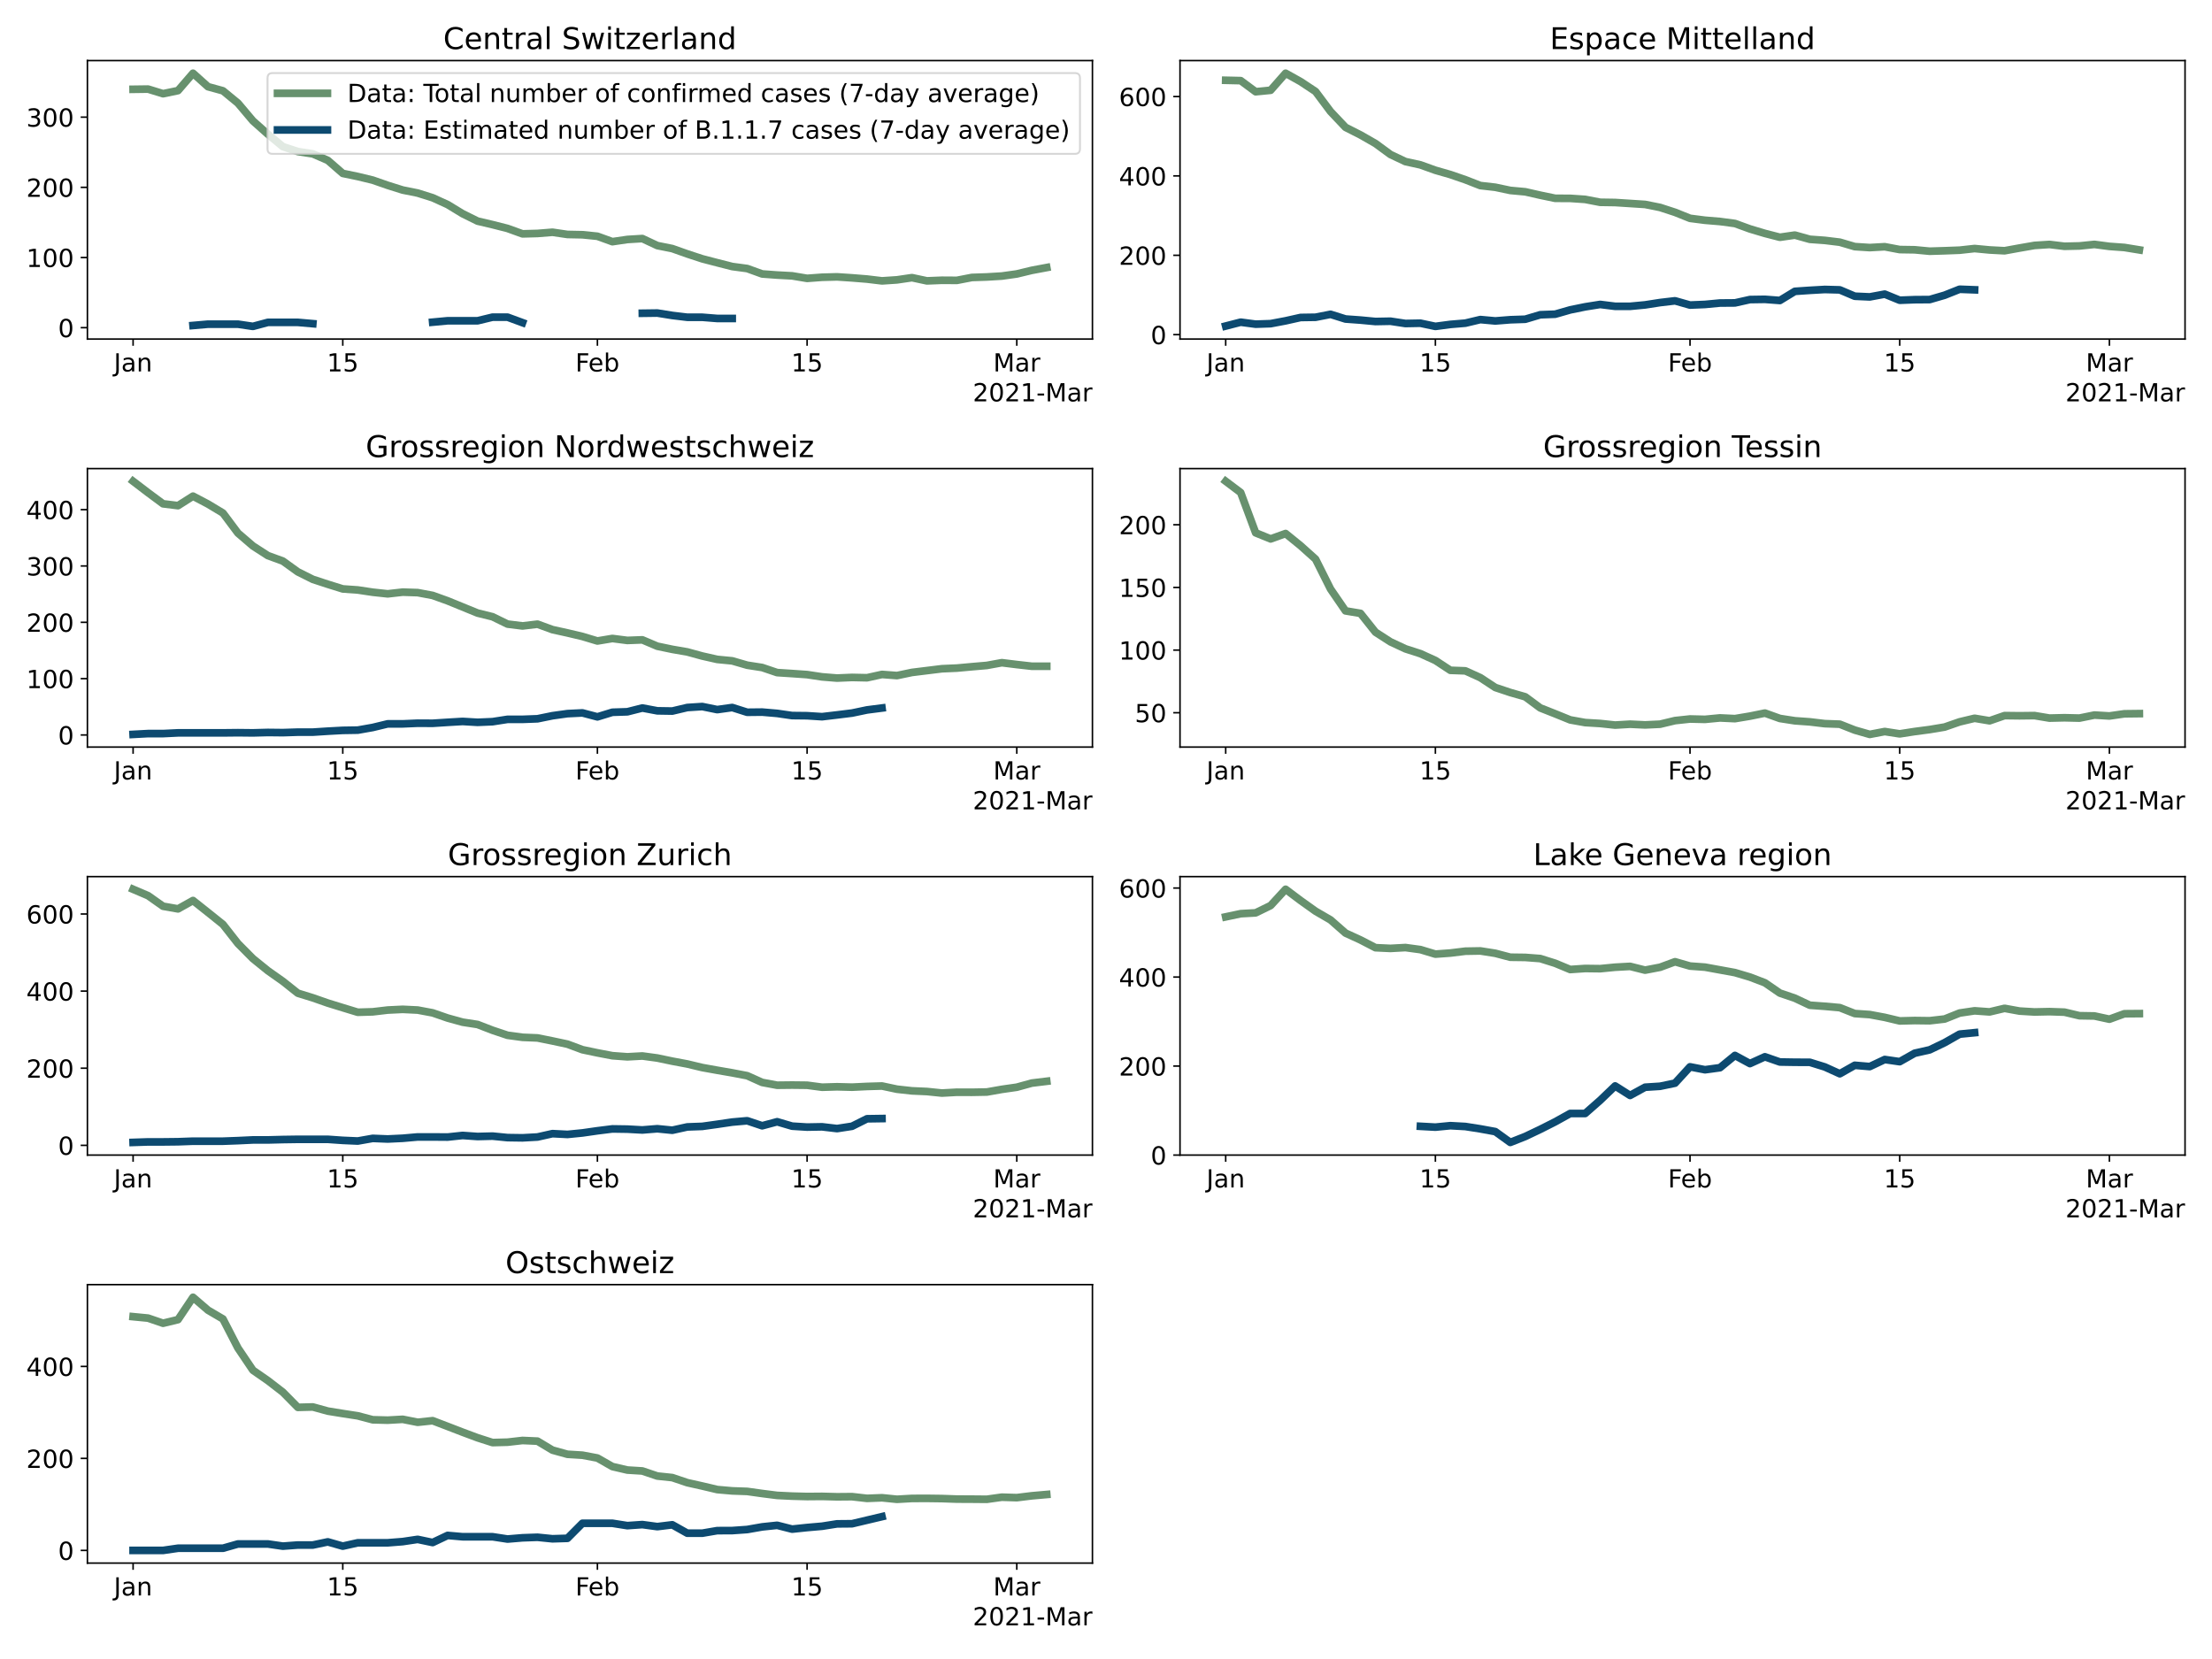 <?xml version="1.0" encoding="utf-8" standalone="no"?>
<!DOCTYPE svg PUBLIC "-//W3C//DTD SVG 1.1//EN"
  "http://www.w3.org/Graphics/SVG/1.1/DTD/svg11.dtd">
<!-- Created with matplotlib (https://matplotlib.org/) -->
<svg height="864pt" version="1.1" viewBox="0 0 1152 864" width="1152pt" xmlns="http://www.w3.org/2000/svg" xmlns:xlink="http://www.w3.org/1999/xlink">
 <defs>
  <style type="text/css">*{stroke-linecap:butt;stroke-linejoin:round;}</style>
 </defs>
 <g id="figure_1">
  <g id="patch_1">
   <path d="M 0 864 
L 1152 864 
L 1152 0 
L 0 0 
z
" style="fill:#ffffff;"/>
  </g>
  <g id="axes_1">
   <g id="patch_2">
    <path d="M 45.52 176.57 
L 568.935 176.57 
L 568.935 31.56 
L 45.52 31.56 
z
" style="fill:#ffffff;"/>
   </g>
   <g id="matplotlib.axis_1">
    <g id="xtick_1">
     <g id="line2d_1">
      <defs>
       <path d="M 0 0 
L 0 3.5 
" id="m9547801a1b" style="stroke:#000000;stroke-width:0.8;"/>
      </defs>
      <g>
       <use style="stroke:#000000;stroke-width:0.8;" x="69.312" xlink:href="#m9547801a1b" y="176.57"/>
      </g>
     </g>
     <g id="text_1">
      <!-- Jan -->
      <g transform="translate(59.291 193.448)scale(0.13 -0.13)">
       <defs>
        <path d="M 9.812 72.906 
L 19.672 72.906 
L 19.672 5.078 
Q 19.672 -8.109 14.672 -14.062 
Q 9.672 -20.016 -1.422 -20.016 
L -5.172 -20.016 
L -5.172 -11.719 
L -2.094 -11.719 
Q 4.438 -11.719 7.125 -8.047 
Q 9.812 -4.391 9.812 5.078 
z
" id="DejaVuSans-74"/>
        <path d="M 34.281 27.484 
Q 23.391 27.484 19.188 25 
Q 14.984 22.516 14.984 16.5 
Q 14.984 11.719 18.141 8.906 
Q 21.297 6.109 26.703 6.109 
Q 34.188 6.109 38.703 11.406 
Q 43.219 16.703 43.219 25.484 
L 43.219 27.484 
z
M 52.203 31.203 
L 52.203 0 
L 43.219 0 
L 43.219 8.297 
Q 40.141 3.328 35.547 0.953 
Q 30.953 -1.422 24.312 -1.422 
Q 15.922 -1.422 10.953 3.297 
Q 6 8.016 6 15.922 
Q 6 25.141 12.172 29.828 
Q 18.359 34.516 30.609 34.516 
L 43.219 34.516 
L 43.219 35.406 
Q 43.219 41.609 39.141 45 
Q 35.062 48.391 27.688 48.391 
Q 23 48.391 18.547 47.266 
Q 14.109 46.141 10.016 43.891 
L 10.016 52.203 
Q 14.938 54.109 19.578 55.047 
Q 24.219 56 28.609 56 
Q 40.484 56 46.344 49.844 
Q 52.203 43.703 52.203 31.203 
z
" id="DejaVuSans-97"/>
        <path d="M 54.891 33.016 
L 54.891 0 
L 45.906 0 
L 45.906 32.719 
Q 45.906 40.484 42.875 44.328 
Q 39.844 48.188 33.797 48.188 
Q 26.516 48.188 22.312 43.547 
Q 18.109 38.922 18.109 30.906 
L 18.109 0 
L 9.078 0 
L 9.078 54.688 
L 18.109 54.688 
L 18.109 46.188 
Q 21.344 51.125 25.703 53.562 
Q 30.078 56 35.797 56 
Q 45.219 56 50.047 50.172 
Q 54.891 44.344 54.891 33.016 
z
" id="DejaVuSans-110"/>
       </defs>
       <use xlink:href="#DejaVuSans-74"/>
       <use x="29.492" xlink:href="#DejaVuSans-97"/>
       <use x="90.771" xlink:href="#DejaVuSans-110"/>
      </g>
     </g>
    </g>
    <g id="xtick_2">
     <g id="line2d_2">
      <g>
       <use style="stroke:#000000;stroke-width:0.8;" x="178.519" xlink:href="#m9547801a1b" y="176.57"/>
      </g>
     </g>
     <g id="text_2">
      <!-- 15 -->
      <g transform="translate(170.248 193.448)scale(0.13 -0.13)">
       <defs>
        <path d="M 12.406 8.297 
L 28.516 8.297 
L 28.516 63.922 
L 10.984 60.406 
L 10.984 69.391 
L 28.422 72.906 
L 38.281 72.906 
L 38.281 8.297 
L 54.391 8.297 
L 54.391 0 
L 12.406 0 
z
" id="DejaVuSans-49"/>
        <path d="M 10.797 72.906 
L 49.516 72.906 
L 49.516 64.594 
L 19.828 64.594 
L 19.828 46.734 
Q 21.969 47.469 24.109 47.828 
Q 26.266 48.188 28.422 48.188 
Q 40.625 48.188 47.75 41.5 
Q 54.891 34.812 54.891 23.391 
Q 54.891 11.625 47.562 5.094 
Q 40.234 -1.422 26.906 -1.422 
Q 22.312 -1.422 17.547 -0.641 
Q 12.797 0.141 7.719 1.703 
L 7.719 11.625 
Q 12.109 9.234 16.797 8.062 
Q 21.484 6.891 26.703 6.891 
Q 35.156 6.891 40.078 11.328 
Q 45.016 15.766 45.016 23.391 
Q 45.016 31 40.078 35.438 
Q 35.156 39.891 26.703 39.891 
Q 22.75 39.891 18.812 39.016 
Q 14.891 38.141 10.797 36.281 
z
" id="DejaVuSans-53"/>
       </defs>
       <use xlink:href="#DejaVuSans-49"/>
       <use x="63.623" xlink:href="#DejaVuSans-53"/>
      </g>
     </g>
    </g>
    <g id="xtick_3">
     <g id="line2d_3">
      <g>
       <use style="stroke:#000000;stroke-width:0.8;" x="311.128" xlink:href="#m9547801a1b" y="176.57"/>
      </g>
     </g>
     <g id="text_3">
      <!-- Feb -->
      <g transform="translate(299.621 193.448)scale(0.13 -0.13)">
       <defs>
        <path d="M 9.812 72.906 
L 51.703 72.906 
L 51.703 64.594 
L 19.672 64.594 
L 19.672 43.109 
L 48.578 43.109 
L 48.578 34.812 
L 19.672 34.812 
L 19.672 0 
L 9.812 0 
z
" id="DejaVuSans-70"/>
        <path d="M 56.203 29.594 
L 56.203 25.203 
L 14.891 25.203 
Q 15.484 15.922 20.484 11.062 
Q 25.484 6.203 34.422 6.203 
Q 39.594 6.203 44.453 7.469 
Q 49.312 8.734 54.109 11.281 
L 54.109 2.781 
Q 49.266 0.734 44.188 -0.344 
Q 39.109 -1.422 33.891 -1.422 
Q 20.797 -1.422 13.156 6.188 
Q 5.516 13.812 5.516 26.812 
Q 5.516 40.234 12.766 48.109 
Q 20.016 56 32.328 56 
Q 43.359 56 49.781 48.891 
Q 56.203 41.797 56.203 29.594 
z
M 47.219 32.234 
Q 47.125 39.594 43.094 43.984 
Q 39.062 48.391 32.422 48.391 
Q 24.906 48.391 20.391 44.141 
Q 15.875 39.891 15.188 32.172 
z
" id="DejaVuSans-101"/>
        <path d="M 48.688 27.297 
Q 48.688 37.203 44.609 42.844 
Q 40.531 48.484 33.406 48.484 
Q 26.266 48.484 22.188 42.844 
Q 18.109 37.203 18.109 27.297 
Q 18.109 17.391 22.188 11.75 
Q 26.266 6.109 33.406 6.109 
Q 40.531 6.109 44.609 11.75 
Q 48.688 17.391 48.688 27.297 
z
M 18.109 46.391 
Q 20.953 51.266 25.266 53.625 
Q 29.594 56 35.594 56 
Q 45.562 56 51.781 48.094 
Q 58.016 40.188 58.016 27.297 
Q 58.016 14.406 51.781 6.484 
Q 45.562 -1.422 35.594 -1.422 
Q 29.594 -1.422 25.266 0.953 
Q 20.953 3.328 18.109 8.203 
L 18.109 0 
L 9.078 0 
L 9.078 75.984 
L 18.109 75.984 
z
" id="DejaVuSans-98"/>
       </defs>
       <use xlink:href="#DejaVuSans-70"/>
       <use x="52.02" xlink:href="#DejaVuSans-101"/>
       <use x="113.543" xlink:href="#DejaVuSans-98"/>
      </g>
     </g>
    </g>
    <g id="xtick_4">
     <g id="line2d_4">
      <g>
       <use style="stroke:#000000;stroke-width:0.8;" x="420.335" xlink:href="#m9547801a1b" y="176.57"/>
      </g>
     </g>
     <g id="text_4">
      <!-- 15 -->
      <g transform="translate(412.064 193.448)scale(0.13 -0.13)">
       <use xlink:href="#DejaVuSans-49"/>
       <use x="63.623" xlink:href="#DejaVuSans-53"/>
      </g>
     </g>
    </g>
    <g id="xtick_5">
     <g id="line2d_5">
      <g>
       <use style="stroke:#000000;stroke-width:0.8;" x="529.542" xlink:href="#m9547801a1b" y="176.57"/>
      </g>
     </g>
     <g id="text_5">
      <!-- Mar -->
      <g transform="translate(517.279 193.448)scale(0.13 -0.13)">
       <defs>
        <path d="M 9.812 72.906 
L 24.516 72.906 
L 43.109 23.297 
L 61.812 72.906 
L 76.516 72.906 
L 76.516 0 
L 66.891 0 
L 66.891 64.016 
L 48.094 14.016 
L 38.188 14.016 
L 19.391 64.016 
L 19.391 0 
L 9.812 0 
z
" id="DejaVuSans-77"/>
        <path d="M 41.109 46.297 
Q 39.594 47.172 37.812 47.578 
Q 36.031 48 33.891 48 
Q 26.266 48 22.188 43.047 
Q 18.109 38.094 18.109 28.812 
L 18.109 0 
L 9.078 0 
L 9.078 54.688 
L 18.109 54.688 
L 18.109 46.188 
Q 20.953 51.172 25.484 53.578 
Q 30.031 56 36.531 56 
Q 37.453 56 38.578 55.875 
Q 39.703 55.766 41.062 55.516 
z
" id="DejaVuSans-114"/>
       </defs>
       <use xlink:href="#DejaVuSans-77"/>
       <use x="86.279" xlink:href="#DejaVuSans-97"/>
       <use x="147.559" xlink:href="#DejaVuSans-114"/>
      </g>
     </g>
    </g>
    <g id="text_6">
     <!-- 2021-Mar -->
     <g transform="translate(506.632 209.03)scale(0.13 -0.13)">
      <defs>
       <path d="M 19.188 8.297 
L 53.609 8.297 
L 53.609 0 
L 7.328 0 
L 7.328 8.297 
Q 12.938 14.109 22.625 23.891 
Q 32.328 33.688 34.812 36.531 
Q 39.547 41.844 41.422 45.531 
Q 43.312 49.219 43.312 52.781 
Q 43.312 58.594 39.234 62.25 
Q 35.156 65.922 28.609 65.922 
Q 23.969 65.922 18.812 64.312 
Q 13.672 62.703 7.812 59.422 
L 7.812 69.391 
Q 13.766 71.781 18.938 73 
Q 24.125 74.219 28.422 74.219 
Q 39.75 74.219 46.484 68.547 
Q 53.219 62.891 53.219 53.422 
Q 53.219 48.922 51.531 44.891 
Q 49.859 40.875 45.406 35.406 
Q 44.188 33.984 37.641 27.219 
Q 31.109 20.453 19.188 8.297 
z
" id="DejaVuSans-50"/>
       <path d="M 31.781 66.406 
Q 24.172 66.406 20.328 58.906 
Q 16.5 51.422 16.5 36.375 
Q 16.5 21.391 20.328 13.891 
Q 24.172 6.391 31.781 6.391 
Q 39.453 6.391 43.281 13.891 
Q 47.125 21.391 47.125 36.375 
Q 47.125 51.422 43.281 58.906 
Q 39.453 66.406 31.781 66.406 
z
M 31.781 74.219 
Q 44.047 74.219 50.516 64.516 
Q 56.984 54.828 56.984 36.375 
Q 56.984 17.969 50.516 8.266 
Q 44.047 -1.422 31.781 -1.422 
Q 19.531 -1.422 13.062 8.266 
Q 6.594 17.969 6.594 36.375 
Q 6.594 54.828 13.062 64.516 
Q 19.531 74.219 31.781 74.219 
z
" id="DejaVuSans-48"/>
       <path d="M 4.891 31.391 
L 31.203 31.391 
L 31.203 23.391 
L 4.891 23.391 
z
" id="DejaVuSans-45"/>
      </defs>
      <use xlink:href="#DejaVuSans-50"/>
      <use x="63.623" xlink:href="#DejaVuSans-48"/>
      <use x="127.246" xlink:href="#DejaVuSans-50"/>
      <use x="190.869" xlink:href="#DejaVuSans-49"/>
      <use x="254.492" xlink:href="#DejaVuSans-45"/>
      <use x="290.576" xlink:href="#DejaVuSans-77"/>
      <use x="376.855" xlink:href="#DejaVuSans-97"/>
      <use x="438.135" xlink:href="#DejaVuSans-114"/>
     </g>
    </g>
   </g>
   <g id="matplotlib.axis_2">
    <g id="ytick_1">
     <g id="line2d_6">
      <defs>
       <path d="M 0 0 
L -3.5 0 
" id="me4acd37ef9" style="stroke:#000000;stroke-width:0.8;"/>
      </defs>
      <g>
       <use style="stroke:#000000;stroke-width:0.8;" x="45.52" xlink:href="#me4acd37ef9" y="170.657"/>
      </g>
     </g>
     <g id="text_7">
      <!-- 0 -->
      <g transform="translate(30.249 175.596)scale(0.13 -0.13)">
       <use xlink:href="#DejaVuSans-48"/>
      </g>
     </g>
    </g>
    <g id="ytick_2">
     <g id="line2d_7">
      <g>
       <use style="stroke:#000000;stroke-width:0.8;" x="45.52" xlink:href="#me4acd37ef9" y="134.111"/>
      </g>
     </g>
     <g id="text_8">
      <!-- 100 -->
      <g transform="translate(13.706 139.05)scale(0.13 -0.13)">
       <use xlink:href="#DejaVuSans-49"/>
       <use x="63.623" xlink:href="#DejaVuSans-48"/>
       <use x="127.246" xlink:href="#DejaVuSans-48"/>
      </g>
     </g>
    </g>
    <g id="ytick_3">
     <g id="line2d_8">
      <g>
       <use style="stroke:#000000;stroke-width:0.8;" x="45.52" xlink:href="#me4acd37ef9" y="97.565"/>
      </g>
     </g>
     <g id="text_9">
      <!-- 200 -->
      <g transform="translate(13.706 102.504)scale(0.13 -0.13)">
       <use xlink:href="#DejaVuSans-50"/>
       <use x="63.623" xlink:href="#DejaVuSans-48"/>
       <use x="127.246" xlink:href="#DejaVuSans-48"/>
      </g>
     </g>
    </g>
    <g id="ytick_4">
     <g id="line2d_9">
      <g>
       <use style="stroke:#000000;stroke-width:0.8;" x="45.52" xlink:href="#me4acd37ef9" y="61.019"/>
      </g>
     </g>
     <g id="text_10">
      <!-- 300 -->
      <g transform="translate(13.706 65.958)scale(0.13 -0.13)">
       <defs>
        <path d="M 40.578 39.312 
Q 47.656 37.797 51.625 33 
Q 55.609 28.219 55.609 21.188 
Q 55.609 10.406 48.188 4.484 
Q 40.766 -1.422 27.094 -1.422 
Q 22.516 -1.422 17.656 -0.516 
Q 12.797 0.391 7.625 2.203 
L 7.625 11.719 
Q 11.719 9.328 16.594 8.109 
Q 21.484 6.891 26.812 6.891 
Q 36.078 6.891 40.938 10.547 
Q 45.797 14.203 45.797 21.188 
Q 45.797 27.641 41.281 31.266 
Q 36.766 34.906 28.719 34.906 
L 20.219 34.906 
L 20.219 43.016 
L 29.109 43.016 
Q 36.375 43.016 40.234 45.922 
Q 44.094 48.828 44.094 54.297 
Q 44.094 59.906 40.109 62.906 
Q 36.141 65.922 28.719 65.922 
Q 24.656 65.922 20.016 65.031 
Q 15.375 64.156 9.812 62.312 
L 9.812 71.094 
Q 15.438 72.656 20.344 73.438 
Q 25.25 74.219 29.594 74.219 
Q 40.828 74.219 47.359 69.109 
Q 53.906 64.016 53.906 55.328 
Q 53.906 49.266 50.438 45.094 
Q 46.969 40.922 40.578 39.312 
z
" id="DejaVuSans-51"/>
       </defs>
       <use xlink:href="#DejaVuSans-51"/>
       <use x="63.623" xlink:href="#DejaVuSans-48"/>
       <use x="127.246" xlink:href="#DejaVuSans-48"/>
      </g>
     </g>
    </g>
   </g>
   <g id="line2d_10">
    <path clip-path="url(#p3354a48dfc)" d="M 69.312 46.505 
L 77.112 46.4 
L 84.913 48.802 
L 92.713 47.183 
L 100.514 38.151 
L 108.314 45.147 
L 116.115 47.288 
L 123.915 53.71 
L 131.716 62.951 
L 139.516 69.894 
L 147.317 76.368 
L 155.117 78.926 
L 162.918 80.127 
L 170.718 83.521 
L 178.519 90.308 
L 186.319 91.926 
L 194.12 93.806 
L 201.92 96.521 
L 209.721 98.975 
L 217.522 100.541 
L 225.322 102.995 
L 233.123 106.545 
L 240.923 111.296 
L 248.724 115.159 
L 256.524 116.987 
L 264.325 118.971 
L 272.125 121.79 
L 279.926 121.581 
L 287.726 120.955 
L 295.527 122.103 
L 303.327 122.26 
L 311.128 123.043 
L 318.928 125.862 
L 326.729 124.714 
L 334.529 124.244 
L 342.33 127.898 
L 350.13 129.465 
L 357.931 132.232 
L 365.731 134.79 
L 373.532 136.826 
L 381.332 138.81 
L 389.133 139.854 
L 396.933 142.673 
L 404.734 143.248 
L 412.535 143.665 
L 420.335 144.971 
L 428.136 144.396 
L 435.936 144.187 
L 443.737 144.71 
L 451.537 145.336 
L 459.338 146.276 
L 467.138 145.754 
L 474.939 144.605 
L 482.739 146.276 
L 490.54 145.963 
L 498.34 146.015 
L 506.141 144.501 
L 513.941 144.24 
L 521.742 143.77 
L 529.542 142.673 
L 537.343 140.794 
L 545.143 139.332 
" style="fill:none;stroke:#67916e;stroke-linecap:square;stroke-width:4;"/>
   </g>
   <g id="line2d_11">
    <path clip-path="url(#p3354a48dfc)" d="M 100.514 169.509 
L 108.314 168.83 
L 116.115 168.83 
L 123.915 168.83 
L 131.716 169.979 
L 139.516 167.89 
L 147.317 167.89 
L 155.117 167.89 
L 162.918 168.569 
M 225.322 167.786 
L 233.123 167.055 
L 240.923 167.055 
L 248.724 167.055 
L 256.524 165.175 
L 264.325 165.175 
L 272.125 168.047 
M 334.529 163.139 
L 342.33 163.035 
L 350.13 164.288 
L 357.931 165.228 
L 365.731 165.228 
L 373.532 165.854 
L 381.332 165.854 
" style="fill:none;stroke:#0d4a70;stroke-linecap:square;stroke-width:4;"/>
   </g>
   <g id="patch_3">
    <path d="M 45.52 176.57 
L 45.52 31.56 
" style="fill:none;stroke:#000000;stroke-linecap:square;stroke-linejoin:miter;stroke-width:0.8;"/>
   </g>
   <g id="patch_4">
    <path d="M 568.935 176.57 
L 568.935 31.56 
" style="fill:none;stroke:#000000;stroke-linecap:square;stroke-linejoin:miter;stroke-width:0.8;"/>
   </g>
   <g id="patch_5">
    <path d="M 45.52 176.57 
L 568.935 176.57 
" style="fill:none;stroke:#000000;stroke-linecap:square;stroke-linejoin:miter;stroke-width:0.8;"/>
   </g>
   <g id="patch_6">
    <path d="M 45.52 31.56 
L 568.935 31.56 
" style="fill:none;stroke:#000000;stroke-linecap:square;stroke-linejoin:miter;stroke-width:0.8;"/>
   </g>
   <g id="text_11">
    <!-- Central Switzerland -->
    <g transform="translate(230.851 25.56)scale(0.156 -0.156)">
     <defs>
      <path d="M 64.406 67.281 
L 64.406 56.891 
Q 59.422 61.531 53.781 63.812 
Q 48.141 66.109 41.797 66.109 
Q 29.297 66.109 22.656 58.469 
Q 16.016 50.828 16.016 36.375 
Q 16.016 21.969 22.656 14.328 
Q 29.297 6.688 41.797 6.688 
Q 48.141 6.688 53.781 8.984 
Q 59.422 11.281 64.406 15.922 
L 64.406 5.609 
Q 59.234 2.094 53.438 0.328 
Q 47.656 -1.422 41.219 -1.422 
Q 24.656 -1.422 15.125 8.703 
Q 5.609 18.844 5.609 36.375 
Q 5.609 53.953 15.125 64.078 
Q 24.656 74.219 41.219 74.219 
Q 47.75 74.219 53.531 72.484 
Q 59.328 70.75 64.406 67.281 
z
" id="DejaVuSans-67"/>
      <path d="M 18.312 70.219 
L 18.312 54.688 
L 36.812 54.688 
L 36.812 47.703 
L 18.312 47.703 
L 18.312 18.016 
Q 18.312 11.328 20.141 9.422 
Q 21.969 7.516 27.594 7.516 
L 36.812 7.516 
L 36.812 0 
L 27.594 0 
Q 17.188 0 13.234 3.875 
Q 9.281 7.766 9.281 18.016 
L 9.281 47.703 
L 2.688 47.703 
L 2.688 54.688 
L 9.281 54.688 
L 9.281 70.219 
z
" id="DejaVuSans-116"/>
      <path d="M 9.422 75.984 
L 18.406 75.984 
L 18.406 0 
L 9.422 0 
z
" id="DejaVuSans-108"/>
      <path id="DejaVuSans-32"/>
      <path d="M 53.516 70.516 
L 53.516 60.891 
Q 47.906 63.578 42.922 64.891 
Q 37.938 66.219 33.297 66.219 
Q 25.25 66.219 20.875 63.094 
Q 16.5 59.969 16.5 54.203 
Q 16.5 49.359 19.406 46.891 
Q 22.312 44.438 30.422 42.922 
L 36.375 41.703 
Q 47.406 39.594 52.656 34.297 
Q 57.906 29 57.906 20.125 
Q 57.906 9.516 50.797 4.047 
Q 43.703 -1.422 29.984 -1.422 
Q 24.812 -1.422 18.969 -0.25 
Q 13.141 0.922 6.891 3.219 
L 6.891 13.375 
Q 12.891 10.016 18.656 8.297 
Q 24.422 6.594 29.984 6.594 
Q 38.422 6.594 43.016 9.906 
Q 47.609 13.234 47.609 19.391 
Q 47.609 24.75 44.312 27.781 
Q 41.016 30.812 33.5 32.328 
L 27.484 33.5 
Q 16.453 35.688 11.516 40.375 
Q 6.594 45.062 6.594 53.422 
Q 6.594 63.094 13.406 68.656 
Q 20.219 74.219 32.172 74.219 
Q 37.312 74.219 42.625 73.281 
Q 47.953 72.359 53.516 70.516 
z
" id="DejaVuSans-83"/>
      <path d="M 4.203 54.688 
L 13.188 54.688 
L 24.422 12.016 
L 35.594 54.688 
L 46.188 54.688 
L 57.422 12.016 
L 68.609 54.688 
L 77.594 54.688 
L 63.281 0 
L 52.688 0 
L 40.922 44.828 
L 29.109 0 
L 18.5 0 
z
" id="DejaVuSans-119"/>
      <path d="M 9.422 54.688 
L 18.406 54.688 
L 18.406 0 
L 9.422 0 
z
M 9.422 75.984 
L 18.406 75.984 
L 18.406 64.594 
L 9.422 64.594 
z
" id="DejaVuSans-105"/>
      <path d="M 5.516 54.688 
L 48.188 54.688 
L 48.188 46.484 
L 14.406 7.172 
L 48.188 7.172 
L 48.188 0 
L 4.297 0 
L 4.297 8.203 
L 38.094 47.516 
L 5.516 47.516 
z
" id="DejaVuSans-122"/>
      <path d="M 45.406 46.391 
L 45.406 75.984 
L 54.391 75.984 
L 54.391 0 
L 45.406 0 
L 45.406 8.203 
Q 42.578 3.328 38.25 0.953 
Q 33.938 -1.422 27.875 -1.422 
Q 17.969 -1.422 11.734 6.484 
Q 5.516 14.406 5.516 27.297 
Q 5.516 40.188 11.734 48.094 
Q 17.969 56 27.875 56 
Q 33.938 56 38.25 53.625 
Q 42.578 51.266 45.406 46.391 
z
M 14.797 27.297 
Q 14.797 17.391 18.875 11.75 
Q 22.953 6.109 30.078 6.109 
Q 37.203 6.109 41.297 11.75 
Q 45.406 17.391 45.406 27.297 
Q 45.406 37.203 41.297 42.844 
Q 37.203 48.484 30.078 48.484 
Q 22.953 48.484 18.875 42.844 
Q 14.797 37.203 14.797 27.297 
z
" id="DejaVuSans-100"/>
     </defs>
     <use xlink:href="#DejaVuSans-67"/>
     <use x="69.824" xlink:href="#DejaVuSans-101"/>
     <use x="131.348" xlink:href="#DejaVuSans-110"/>
     <use x="194.727" xlink:href="#DejaVuSans-116"/>
     <use x="233.936" xlink:href="#DejaVuSans-114"/>
     <use x="275.049" xlink:href="#DejaVuSans-97"/>
     <use x="336.328" xlink:href="#DejaVuSans-108"/>
     <use x="364.111" xlink:href="#DejaVuSans-32"/>
     <use x="395.898" xlink:href="#DejaVuSans-83"/>
     <use x="459.375" xlink:href="#DejaVuSans-119"/>
     <use x="541.162" xlink:href="#DejaVuSans-105"/>
     <use x="568.945" xlink:href="#DejaVuSans-116"/>
     <use x="608.154" xlink:href="#DejaVuSans-122"/>
     <use x="660.645" xlink:href="#DejaVuSans-101"/>
     <use x="722.168" xlink:href="#DejaVuSans-114"/>
     <use x="763.281" xlink:href="#DejaVuSans-108"/>
     <use x="791.064" xlink:href="#DejaVuSans-97"/>
     <use x="852.344" xlink:href="#DejaVuSans-110"/>
     <use x="915.723" xlink:href="#DejaVuSans-100"/>
    </g>
   </g>
   <g id="legend_1">
    <g id="patch_7">
     <path d="M 141.928 80.123 
L 559.835 80.123 
Q 562.435 80.123 562.435 77.523 
L 562.435 40.66 
Q 562.435 38.06 559.835 38.06 
L 141.928 38.06 
Q 139.328 38.06 139.328 40.66 
L 139.328 77.523 
Q 139.328 80.123 141.928 80.123 
z
" style="fill:#ffffff;opacity:0.8;stroke:#cccccc;stroke-linejoin:miter;"/>
    </g>
    <g id="line2d_12">
     <path d="M 144.528 48.588 
L 170.528 48.588 
" style="fill:none;stroke:#67916e;stroke-linecap:square;stroke-width:4;"/>
    </g>
    <g id="line2d_13"/>
    <g id="text_12">
     <!-- Data: Total number of confirmed cases (7-day average) -->
     <g transform="translate(180.928 53.138)scale(0.13 -0.13)">
      <defs>
       <path d="M 19.672 64.797 
L 19.672 8.109 
L 31.594 8.109 
Q 46.688 8.109 53.688 14.938 
Q 60.688 21.781 60.688 36.531 
Q 60.688 51.172 53.688 57.984 
Q 46.688 64.797 31.594 64.797 
z
M 9.812 72.906 
L 30.078 72.906 
Q 51.266 72.906 61.172 64.094 
Q 71.094 55.281 71.094 36.531 
Q 71.094 17.672 61.125 8.828 
Q 51.172 0 30.078 0 
L 9.812 0 
z
" id="DejaVuSans-68"/>
       <path d="M 11.719 12.406 
L 22.016 12.406 
L 22.016 0 
L 11.719 0 
z
M 11.719 51.703 
L 22.016 51.703 
L 22.016 39.312 
L 11.719 39.312 
z
" id="DejaVuSans-58"/>
       <path d="M -0.297 72.906 
L 61.375 72.906 
L 61.375 64.594 
L 35.5 64.594 
L 35.5 0 
L 25.594 0 
L 25.594 64.594 
L -0.297 64.594 
z
" id="DejaVuSans-84"/>
       <path d="M 30.609 48.391 
Q 23.391 48.391 19.188 42.75 
Q 14.984 37.109 14.984 27.297 
Q 14.984 17.484 19.156 11.844 
Q 23.344 6.203 30.609 6.203 
Q 37.797 6.203 41.984 11.859 
Q 46.188 17.531 46.188 27.297 
Q 46.188 37.016 41.984 42.703 
Q 37.797 48.391 30.609 48.391 
z
M 30.609 56 
Q 42.328 56 49.016 48.375 
Q 55.719 40.766 55.719 27.297 
Q 55.719 13.875 49.016 6.219 
Q 42.328 -1.422 30.609 -1.422 
Q 18.844 -1.422 12.172 6.219 
Q 5.516 13.875 5.516 27.297 
Q 5.516 40.766 12.172 48.375 
Q 18.844 56 30.609 56 
z
" id="DejaVuSans-111"/>
       <path d="M 8.5 21.578 
L 8.5 54.688 
L 17.484 54.688 
L 17.484 21.922 
Q 17.484 14.156 20.5 10.266 
Q 23.531 6.391 29.594 6.391 
Q 36.859 6.391 41.078 11.031 
Q 45.312 15.672 45.312 23.688 
L 45.312 54.688 
L 54.297 54.688 
L 54.297 0 
L 45.312 0 
L 45.312 8.406 
Q 42.047 3.422 37.719 1 
Q 33.406 -1.422 27.688 -1.422 
Q 18.266 -1.422 13.375 4.438 
Q 8.5 10.297 8.5 21.578 
z
M 31.109 56 
z
" id="DejaVuSans-117"/>
       <path d="M 52 44.188 
Q 55.375 50.25 60.062 53.125 
Q 64.75 56 71.094 56 
Q 79.641 56 84.281 50.016 
Q 88.922 44.047 88.922 33.016 
L 88.922 0 
L 79.891 0 
L 79.891 32.719 
Q 79.891 40.578 77.094 44.375 
Q 74.312 48.188 68.609 48.188 
Q 61.625 48.188 57.562 43.547 
Q 53.516 38.922 53.516 30.906 
L 53.516 0 
L 44.484 0 
L 44.484 32.719 
Q 44.484 40.625 41.703 44.406 
Q 38.922 48.188 33.109 48.188 
Q 26.219 48.188 22.156 43.531 
Q 18.109 38.875 18.109 30.906 
L 18.109 0 
L 9.078 0 
L 9.078 54.688 
L 18.109 54.688 
L 18.109 46.188 
Q 21.188 51.219 25.484 53.609 
Q 29.781 56 35.688 56 
Q 41.656 56 45.828 52.969 
Q 50 49.953 52 44.188 
z
" id="DejaVuSans-109"/>
       <path d="M 37.109 75.984 
L 37.109 68.5 
L 28.516 68.5 
Q 23.688 68.5 21.797 66.547 
Q 19.922 64.594 19.922 59.516 
L 19.922 54.688 
L 34.719 54.688 
L 34.719 47.703 
L 19.922 47.703 
L 19.922 0 
L 10.891 0 
L 10.891 47.703 
L 2.297 47.703 
L 2.297 54.688 
L 10.891 54.688 
L 10.891 58.5 
Q 10.891 67.625 15.141 71.797 
Q 19.391 75.984 28.609 75.984 
z
" id="DejaVuSans-102"/>
       <path d="M 48.781 52.594 
L 48.781 44.188 
Q 44.969 46.297 41.141 47.344 
Q 37.312 48.391 33.406 48.391 
Q 24.656 48.391 19.812 42.844 
Q 14.984 37.312 14.984 27.297 
Q 14.984 17.281 19.812 11.734 
Q 24.656 6.203 33.406 6.203 
Q 37.312 6.203 41.141 7.25 
Q 44.969 8.297 48.781 10.406 
L 48.781 2.094 
Q 45.016 0.344 40.984 -0.531 
Q 36.969 -1.422 32.422 -1.422 
Q 20.062 -1.422 12.781 6.344 
Q 5.516 14.109 5.516 27.297 
Q 5.516 40.672 12.859 48.328 
Q 20.219 56 33.016 56 
Q 37.156 56 41.109 55.141 
Q 45.062 54.297 48.781 52.594 
z
" id="DejaVuSans-99"/>
       <path d="M 44.281 53.078 
L 44.281 44.578 
Q 40.484 46.531 36.375 47.5 
Q 32.281 48.484 27.875 48.484 
Q 21.188 48.484 17.844 46.438 
Q 14.5 44.391 14.5 40.281 
Q 14.5 37.156 16.891 35.375 
Q 19.281 33.594 26.516 31.984 
L 29.594 31.297 
Q 39.156 29.25 43.188 25.516 
Q 47.219 21.781 47.219 15.094 
Q 47.219 7.469 41.188 3.016 
Q 35.156 -1.422 24.609 -1.422 
Q 20.219 -1.422 15.453 -0.562 
Q 10.688 0.297 5.422 2 
L 5.422 11.281 
Q 10.406 8.688 15.234 7.391 
Q 20.062 6.109 24.812 6.109 
Q 31.156 6.109 34.562 8.281 
Q 37.984 10.453 37.984 14.406 
Q 37.984 18.062 35.516 20.016 
Q 33.062 21.969 24.703 23.781 
L 21.578 24.516 
Q 13.234 26.266 9.516 29.906 
Q 5.812 33.547 5.812 39.891 
Q 5.812 47.609 11.281 51.797 
Q 16.75 56 26.812 56 
Q 31.781 56 36.172 55.266 
Q 40.578 54.547 44.281 53.078 
z
" id="DejaVuSans-115"/>
       <path d="M 31 75.875 
Q 24.469 64.656 21.281 53.656 
Q 18.109 42.672 18.109 31.391 
Q 18.109 20.125 21.312 9.062 
Q 24.516 -2 31 -13.188 
L 23.188 -13.188 
Q 15.875 -1.703 12.234 9.375 
Q 8.594 20.453 8.594 31.391 
Q 8.594 42.281 12.203 53.312 
Q 15.828 64.359 23.188 75.875 
z
" id="DejaVuSans-40"/>
       <path d="M 8.203 72.906 
L 55.078 72.906 
L 55.078 68.703 
L 28.609 0 
L 18.312 0 
L 43.219 64.594 
L 8.203 64.594 
z
" id="DejaVuSans-55"/>
       <path d="M 32.172 -5.078 
Q 28.375 -14.844 24.75 -17.812 
Q 21.141 -20.797 15.094 -20.797 
L 7.906 -20.797 
L 7.906 -13.281 
L 13.188 -13.281 
Q 16.891 -13.281 18.938 -11.516 
Q 21 -9.766 23.484 -3.219 
L 25.094 0.875 
L 2.984 54.688 
L 12.5 54.688 
L 29.594 11.922 
L 46.688 54.688 
L 56.203 54.688 
z
" id="DejaVuSans-121"/>
       <path d="M 2.984 54.688 
L 12.5 54.688 
L 29.594 8.797 
L 46.688 54.688 
L 56.203 54.688 
L 35.688 0 
L 23.484 0 
z
" id="DejaVuSans-118"/>
       <path d="M 45.406 27.984 
Q 45.406 37.75 41.375 43.109 
Q 37.359 48.484 30.078 48.484 
Q 22.859 48.484 18.828 43.109 
Q 14.797 37.75 14.797 27.984 
Q 14.797 18.266 18.828 12.891 
Q 22.859 7.516 30.078 7.516 
Q 37.359 7.516 41.375 12.891 
Q 45.406 18.266 45.406 27.984 
z
M 54.391 6.781 
Q 54.391 -7.172 48.188 -13.984 
Q 42 -20.797 29.203 -20.797 
Q 24.469 -20.797 20.266 -20.094 
Q 16.062 -19.391 12.109 -17.922 
L 12.109 -9.188 
Q 16.062 -11.328 19.922 -12.344 
Q 23.781 -13.375 27.781 -13.375 
Q 36.625 -13.375 41.016 -8.766 
Q 45.406 -4.156 45.406 5.172 
L 45.406 9.625 
Q 42.625 4.781 38.281 2.391 
Q 33.938 0 27.875 0 
Q 17.828 0 11.672 7.656 
Q 5.516 15.328 5.516 27.984 
Q 5.516 40.672 11.672 48.328 
Q 17.828 56 27.875 56 
Q 33.938 56 38.281 53.609 
Q 42.625 51.219 45.406 46.391 
L 45.406 54.688 
L 54.391 54.688 
z
" id="DejaVuSans-103"/>
       <path d="M 8.016 75.875 
L 15.828 75.875 
Q 23.141 64.359 26.781 53.312 
Q 30.422 42.281 30.422 31.391 
Q 30.422 20.453 26.781 9.375 
Q 23.141 -1.703 15.828 -13.188 
L 8.016 -13.188 
Q 14.5 -2 17.703 9.062 
Q 20.906 20.125 20.906 31.391 
Q 20.906 42.672 17.703 53.656 
Q 14.5 64.656 8.016 75.875 
z
" id="DejaVuSans-41"/>
      </defs>
      <use xlink:href="#DejaVuSans-68"/>
      <use x="77.002" xlink:href="#DejaVuSans-97"/>
      <use x="138.281" xlink:href="#DejaVuSans-116"/>
      <use x="177.49" xlink:href="#DejaVuSans-97"/>
      <use x="238.77" xlink:href="#DejaVuSans-58"/>
      <use x="272.461" xlink:href="#DejaVuSans-32"/>
      <use x="304.248" xlink:href="#DejaVuSans-84"/>
      <use x="348.332" xlink:href="#DejaVuSans-111"/>
      <use x="409.514" xlink:href="#DejaVuSans-116"/>
      <use x="448.723" xlink:href="#DejaVuSans-97"/>
      <use x="510.002" xlink:href="#DejaVuSans-108"/>
      <use x="537.785" xlink:href="#DejaVuSans-32"/>
      <use x="569.572" xlink:href="#DejaVuSans-110"/>
      <use x="632.951" xlink:href="#DejaVuSans-117"/>
      <use x="696.33" xlink:href="#DejaVuSans-109"/>
      <use x="793.742" xlink:href="#DejaVuSans-98"/>
      <use x="857.219" xlink:href="#DejaVuSans-101"/>
      <use x="918.742" xlink:href="#DejaVuSans-114"/>
      <use x="959.855" xlink:href="#DejaVuSans-32"/>
      <use x="991.643" xlink:href="#DejaVuSans-111"/>
      <use x="1052.824" xlink:href="#DejaVuSans-102"/>
      <use x="1088.029" xlink:href="#DejaVuSans-32"/>
      <use x="1119.816" xlink:href="#DejaVuSans-99"/>
      <use x="1174.797" xlink:href="#DejaVuSans-111"/>
      <use x="1235.979" xlink:href="#DejaVuSans-110"/>
      <use x="1299.357" xlink:href="#DejaVuSans-102"/>
      <use x="1334.562" xlink:href="#DejaVuSans-105"/>
      <use x="1362.346" xlink:href="#DejaVuSans-114"/>
      <use x="1401.709" xlink:href="#DejaVuSans-109"/>
      <use x="1499.121" xlink:href="#DejaVuSans-101"/>
      <use x="1560.645" xlink:href="#DejaVuSans-100"/>
      <use x="1624.121" xlink:href="#DejaVuSans-32"/>
      <use x="1655.908" xlink:href="#DejaVuSans-99"/>
      <use x="1710.889" xlink:href="#DejaVuSans-97"/>
      <use x="1772.168" xlink:href="#DejaVuSans-115"/>
      <use x="1824.268" xlink:href="#DejaVuSans-101"/>
      <use x="1885.791" xlink:href="#DejaVuSans-115"/>
      <use x="1937.891" xlink:href="#DejaVuSans-32"/>
      <use x="1969.678" xlink:href="#DejaVuSans-40"/>
      <use x="2008.691" xlink:href="#DejaVuSans-55"/>
      <use x="2072.314" xlink:href="#DejaVuSans-45"/>
      <use x="2108.398" xlink:href="#DejaVuSans-100"/>
      <use x="2171.875" xlink:href="#DejaVuSans-97"/>
      <use x="2233.154" xlink:href="#DejaVuSans-121"/>
      <use x="2292.334" xlink:href="#DejaVuSans-32"/>
      <use x="2324.121" xlink:href="#DejaVuSans-97"/>
      <use x="2385.4" xlink:href="#DejaVuSans-118"/>
      <use x="2444.58" xlink:href="#DejaVuSans-101"/>
      <use x="2506.104" xlink:href="#DejaVuSans-114"/>
      <use x="2547.217" xlink:href="#DejaVuSans-97"/>
      <use x="2608.496" xlink:href="#DejaVuSans-103"/>
      <use x="2671.973" xlink:href="#DejaVuSans-101"/>
      <use x="2733.496" xlink:href="#DejaVuSans-41"/>
     </g>
    </g>
    <g id="line2d_14">
     <path d="M 144.528 67.67 
L 170.528 67.67 
" style="fill:none;stroke:#0d4a70;stroke-linecap:square;stroke-width:4;"/>
    </g>
    <g id="line2d_15"/>
    <g id="text_13">
     <!-- Data: Estimated number of B.1.1.7 cases (7-day average) -->
     <g transform="translate(180.928 72.22)scale(0.13 -0.13)">
      <defs>
       <path d="M 9.812 72.906 
L 55.906 72.906 
L 55.906 64.594 
L 19.672 64.594 
L 19.672 43.016 
L 54.391 43.016 
L 54.391 34.719 
L 19.672 34.719 
L 19.672 8.297 
L 56.781 8.297 
L 56.781 0 
L 9.812 0 
z
" id="DejaVuSans-69"/>
       <path d="M 19.672 34.812 
L 19.672 8.109 
L 35.5 8.109 
Q 43.453 8.109 47.281 11.406 
Q 51.125 14.703 51.125 21.484 
Q 51.125 28.328 47.281 31.562 
Q 43.453 34.812 35.5 34.812 
z
M 19.672 64.797 
L 19.672 42.828 
L 34.281 42.828 
Q 41.5 42.828 45.031 45.531 
Q 48.578 48.25 48.578 53.812 
Q 48.578 59.328 45.031 62.062 
Q 41.5 64.797 34.281 64.797 
z
M 9.812 72.906 
L 35.016 72.906 
Q 46.297 72.906 52.391 68.219 
Q 58.5 63.531 58.5 54.891 
Q 58.5 48.188 55.375 44.234 
Q 52.25 40.281 46.188 39.312 
Q 53.469 37.75 57.5 32.781 
Q 61.531 27.828 61.531 20.406 
Q 61.531 10.641 54.891 5.312 
Q 48.25 0 35.984 0 
L 9.812 0 
z
" id="DejaVuSans-66"/>
       <path d="M 10.688 12.406 
L 21 12.406 
L 21 0 
L 10.688 0 
z
" id="DejaVuSans-46"/>
      </defs>
      <use xlink:href="#DejaVuSans-68"/>
      <use x="77.002" xlink:href="#DejaVuSans-97"/>
      <use x="138.281" xlink:href="#DejaVuSans-116"/>
      <use x="177.49" xlink:href="#DejaVuSans-97"/>
      <use x="238.77" xlink:href="#DejaVuSans-58"/>
      <use x="272.461" xlink:href="#DejaVuSans-32"/>
      <use x="304.248" xlink:href="#DejaVuSans-69"/>
      <use x="367.432" xlink:href="#DejaVuSans-115"/>
      <use x="419.531" xlink:href="#DejaVuSans-116"/>
      <use x="458.74" xlink:href="#DejaVuSans-105"/>
      <use x="486.523" xlink:href="#DejaVuSans-109"/>
      <use x="583.936" xlink:href="#DejaVuSans-97"/>
      <use x="645.215" xlink:href="#DejaVuSans-116"/>
      <use x="684.424" xlink:href="#DejaVuSans-101"/>
      <use x="745.947" xlink:href="#DejaVuSans-100"/>
      <use x="809.424" xlink:href="#DejaVuSans-32"/>
      <use x="841.211" xlink:href="#DejaVuSans-110"/>
      <use x="904.59" xlink:href="#DejaVuSans-117"/>
      <use x="967.969" xlink:href="#DejaVuSans-109"/>
      <use x="1065.381" xlink:href="#DejaVuSans-98"/>
      <use x="1128.857" xlink:href="#DejaVuSans-101"/>
      <use x="1190.381" xlink:href="#DejaVuSans-114"/>
      <use x="1231.494" xlink:href="#DejaVuSans-32"/>
      <use x="1263.281" xlink:href="#DejaVuSans-111"/>
      <use x="1324.463" xlink:href="#DejaVuSans-102"/>
      <use x="1359.668" xlink:href="#DejaVuSans-32"/>
      <use x="1391.455" xlink:href="#DejaVuSans-66"/>
      <use x="1460.059" xlink:href="#DejaVuSans-46"/>
      <use x="1491.846" xlink:href="#DejaVuSans-49"/>
      <use x="1555.469" xlink:href="#DejaVuSans-46"/>
      <use x="1587.256" xlink:href="#DejaVuSans-49"/>
      <use x="1650.879" xlink:href="#DejaVuSans-46"/>
      <use x="1682.666" xlink:href="#DejaVuSans-55"/>
      <use x="1746.289" xlink:href="#DejaVuSans-32"/>
      <use x="1778.076" xlink:href="#DejaVuSans-99"/>
      <use x="1833.057" xlink:href="#DejaVuSans-97"/>
      <use x="1894.336" xlink:href="#DejaVuSans-115"/>
      <use x="1946.436" xlink:href="#DejaVuSans-101"/>
      <use x="2007.959" xlink:href="#DejaVuSans-115"/>
      <use x="2060.059" xlink:href="#DejaVuSans-32"/>
      <use x="2091.846" xlink:href="#DejaVuSans-40"/>
      <use x="2130.859" xlink:href="#DejaVuSans-55"/>
      <use x="2194.482" xlink:href="#DejaVuSans-45"/>
      <use x="2230.566" xlink:href="#DejaVuSans-100"/>
      <use x="2294.043" xlink:href="#DejaVuSans-97"/>
      <use x="2355.322" xlink:href="#DejaVuSans-121"/>
      <use x="2414.502" xlink:href="#DejaVuSans-32"/>
      <use x="2446.289" xlink:href="#DejaVuSans-97"/>
      <use x="2507.568" xlink:href="#DejaVuSans-118"/>
      <use x="2566.748" xlink:href="#DejaVuSans-101"/>
      <use x="2628.271" xlink:href="#DejaVuSans-114"/>
      <use x="2669.385" xlink:href="#DejaVuSans-97"/>
      <use x="2730.664" xlink:href="#DejaVuSans-103"/>
      <use x="2794.141" xlink:href="#DejaVuSans-101"/>
      <use x="2855.664" xlink:href="#DejaVuSans-41"/>
     </g>
    </g>
   </g>
  </g>
  <g id="axes_2">
   <g id="patch_8">
    <path d="M 614.545 176.57 
L 1137.96 176.57 
L 1137.96 31.56 
L 614.545 31.56 
z
" style="fill:#ffffff;"/>
   </g>
   <g id="matplotlib.axis_3">
    <g id="xtick_6">
     <g id="line2d_16">
      <g>
       <use style="stroke:#000000;stroke-width:0.8;" x="638.337" xlink:href="#m9547801a1b" y="176.57"/>
      </g>
     </g>
     <g id="text_14">
      <!-- Jan -->
      <g transform="translate(628.316 193.448)scale(0.13 -0.13)">
       <use xlink:href="#DejaVuSans-74"/>
       <use x="29.492" xlink:href="#DejaVuSans-97"/>
       <use x="90.771" xlink:href="#DejaVuSans-110"/>
      </g>
     </g>
    </g>
    <g id="xtick_7">
     <g id="line2d_17">
      <g>
       <use style="stroke:#000000;stroke-width:0.8;" x="747.544" xlink:href="#m9547801a1b" y="176.57"/>
      </g>
     </g>
     <g id="text_15">
      <!-- 15 -->
      <g transform="translate(739.273 193.448)scale(0.13 -0.13)">
       <use xlink:href="#DejaVuSans-49"/>
       <use x="63.623" xlink:href="#DejaVuSans-53"/>
      </g>
     </g>
    </g>
    <g id="xtick_8">
     <g id="line2d_18">
      <g>
       <use style="stroke:#000000;stroke-width:0.8;" x="880.153" xlink:href="#m9547801a1b" y="176.57"/>
      </g>
     </g>
     <g id="text_16">
      <!-- Feb -->
      <g transform="translate(868.646 193.448)scale(0.13 -0.13)">
       <use xlink:href="#DejaVuSans-70"/>
       <use x="52.02" xlink:href="#DejaVuSans-101"/>
       <use x="113.543" xlink:href="#DejaVuSans-98"/>
      </g>
     </g>
    </g>
    <g id="xtick_9">
     <g id="line2d_19">
      <g>
       <use style="stroke:#000000;stroke-width:0.8;" x="989.36" xlink:href="#m9547801a1b" y="176.57"/>
      </g>
     </g>
     <g id="text_17">
      <!-- 15 -->
      <g transform="translate(981.089 193.448)scale(0.13 -0.13)">
       <use xlink:href="#DejaVuSans-49"/>
       <use x="63.623" xlink:href="#DejaVuSans-53"/>
      </g>
     </g>
    </g>
    <g id="xtick_10">
     <g id="line2d_20">
      <g>
       <use style="stroke:#000000;stroke-width:0.8;" x="1098.567" xlink:href="#m9547801a1b" y="176.57"/>
      </g>
     </g>
     <g id="text_18">
      <!-- Mar -->
      <g transform="translate(1086.304 193.448)scale(0.13 -0.13)">
       <use xlink:href="#DejaVuSans-77"/>
       <use x="86.279" xlink:href="#DejaVuSans-97"/>
       <use x="147.559" xlink:href="#DejaVuSans-114"/>
      </g>
     </g>
    </g>
    <g id="text_19">
     <!-- 2021-Mar -->
     <g transform="translate(1075.658 209.03)scale(0.13 -0.13)">
      <use xlink:href="#DejaVuSans-50"/>
      <use x="63.623" xlink:href="#DejaVuSans-48"/>
      <use x="127.246" xlink:href="#DejaVuSans-50"/>
      <use x="190.869" xlink:href="#DejaVuSans-49"/>
      <use x="254.492" xlink:href="#DejaVuSans-45"/>
      <use x="290.576" xlink:href="#DejaVuSans-77"/>
      <use x="376.855" xlink:href="#DejaVuSans-97"/>
      <use x="438.135" xlink:href="#DejaVuSans-114"/>
     </g>
    </g>
   </g>
   <g id="matplotlib.axis_4">
    <g id="ytick_5">
     <g id="line2d_21">
      <g>
       <use style="stroke:#000000;stroke-width:0.8;" x="614.545" xlink:href="#me4acd37ef9" y="174.289"/>
      </g>
     </g>
     <g id="text_20">
      <!-- 0 -->
      <g transform="translate(599.274 179.228)scale(0.13 -0.13)">
       <use xlink:href="#DejaVuSans-48"/>
      </g>
     </g>
    </g>
    <g id="ytick_6">
     <g id="line2d_22">
      <g>
       <use style="stroke:#000000;stroke-width:0.8;" x="614.545" xlink:href="#me4acd37ef9" y="132.955"/>
      </g>
     </g>
     <g id="text_21">
      <!-- 200 -->
      <g transform="translate(582.731 137.894)scale(0.13 -0.13)">
       <use xlink:href="#DejaVuSans-50"/>
       <use x="63.623" xlink:href="#DejaVuSans-48"/>
       <use x="127.246" xlink:href="#DejaVuSans-48"/>
      </g>
     </g>
    </g>
    <g id="ytick_7">
     <g id="line2d_23">
      <g>
       <use style="stroke:#000000;stroke-width:0.8;" x="614.545" xlink:href="#me4acd37ef9" y="91.62"/>
      </g>
     </g>
     <g id="text_22">
      <!-- 400 -->
      <g transform="translate(582.731 96.559)scale(0.13 -0.13)">
       <defs>
        <path d="M 37.797 64.312 
L 12.891 25.391 
L 37.797 25.391 
z
M 35.203 72.906 
L 47.609 72.906 
L 47.609 25.391 
L 58.016 25.391 
L 58.016 17.188 
L 47.609 17.188 
L 47.609 0 
L 37.797 0 
L 37.797 17.188 
L 4.891 17.188 
L 4.891 26.703 
z
" id="DejaVuSans-52"/>
       </defs>
       <use xlink:href="#DejaVuSans-52"/>
       <use x="63.623" xlink:href="#DejaVuSans-48"/>
       <use x="127.246" xlink:href="#DejaVuSans-48"/>
      </g>
     </g>
    </g>
    <g id="ytick_8">
     <g id="line2d_24">
      <g>
       <use style="stroke:#000000;stroke-width:0.8;" x="614.545" xlink:href="#me4acd37ef9" y="50.286"/>
      </g>
     </g>
     <g id="text_23">
      <!-- 600 -->
      <g transform="translate(582.731 55.225)scale(0.13 -0.13)">
       <defs>
        <path d="M 33.016 40.375 
Q 26.375 40.375 22.484 35.828 
Q 18.609 31.297 18.609 23.391 
Q 18.609 15.531 22.484 10.953 
Q 26.375 6.391 33.016 6.391 
Q 39.656 6.391 43.531 10.953 
Q 47.406 15.531 47.406 23.391 
Q 47.406 31.297 43.531 35.828 
Q 39.656 40.375 33.016 40.375 
z
M 52.594 71.297 
L 52.594 62.312 
Q 48.875 64.062 45.094 64.984 
Q 41.312 65.922 37.594 65.922 
Q 27.828 65.922 22.672 59.328 
Q 17.531 52.734 16.797 39.406 
Q 19.672 43.656 24.016 45.922 
Q 28.375 48.188 33.594 48.188 
Q 44.578 48.188 50.953 41.516 
Q 57.328 34.859 57.328 23.391 
Q 57.328 12.156 50.688 5.359 
Q 44.047 -1.422 33.016 -1.422 
Q 20.359 -1.422 13.672 8.266 
Q 6.984 17.969 6.984 36.375 
Q 6.984 53.656 15.188 63.938 
Q 23.391 74.219 37.203 74.219 
Q 40.922 74.219 44.703 73.484 
Q 48.484 72.75 52.594 71.297 
z
" id="DejaVuSans-54"/>
       </defs>
       <use xlink:href="#DejaVuSans-54"/>
       <use x="63.623" xlink:href="#DejaVuSans-48"/>
       <use x="127.246" xlink:href="#DejaVuSans-48"/>
      </g>
     </g>
    </g>
   </g>
   <g id="line2d_25">
    <path clip-path="url(#pb92c725536)" d="M 638.337 41.812 
L 646.137 41.99 
L 653.938 47.776 
L 661.738 47.009 
L 669.539 38.151 
L 677.339 42.491 
L 685.14 47.658 
L 692.94 58.08 
L 700.741 66.318 
L 708.541 70.274 
L 716.342 74.732 
L 724.142 80.46 
L 731.943 84.151 
L 739.743 85.863 
L 747.544 88.668 
L 755.344 90.912 
L 763.145 93.599 
L 770.945 96.64 
L 778.746 97.525 
L 786.547 99.179 
L 794.347 99.887 
L 802.148 101.659 
L 809.948 103.283 
L 817.749 103.312 
L 825.549 103.844 
L 833.35 105.349 
L 841.15 105.467 
L 848.951 105.969 
L 856.751 106.471 
L 864.552 108.036 
L 872.352 110.575 
L 880.153 113.705 
L 887.953 114.709 
L 895.754 115.358 
L 903.554 116.392 
L 911.355 119.226 
L 919.155 121.558 
L 926.956 123.566 
L 934.756 122.444 
L 942.557 124.629 
L 950.357 125.19 
L 958.158 126.135 
L 965.958 128.438 
L 973.759 128.939 
L 981.56 128.497 
L 989.36 129.973 
L 997.161 130.091 
L 1004.961 130.829 
L 1012.762 130.593 
L 1020.562 130.298 
L 1028.363 129.441 
L 1036.163 130.179 
L 1043.964 130.593 
L 1051.764 129.176 
L 1059.565 127.818 
L 1067.365 127.316 
L 1075.166 128.26 
L 1082.966 128.083 
L 1090.767 127.286 
L 1098.567 128.319 
L 1106.368 128.88 
L 1114.168 130.15 
" style="fill:none;stroke:#67916e;stroke-linecap:square;stroke-width:4;"/>
   </g>
   <g id="line2d_26">
    <path clip-path="url(#pb92c725536)" d="M 638.337 169.801 
L 646.137 167.794 
L 653.938 168.827 
L 661.738 168.561 
L 669.539 167.085 
L 677.339 165.343 
L 685.14 165.225 
L 692.94 163.69 
L 700.741 166.14 
L 708.541 166.701 
L 716.342 167.44 
L 724.142 167.292 
L 731.943 168.473 
L 739.743 168.325 
L 747.544 169.979 
L 755.344 168.945 
L 763.145 168.296 
L 770.945 166.436 
L 778.746 167.144 
L 786.547 166.524 
L 794.347 166.259 
L 802.148 163.926 
L 809.948 163.631 
L 817.749 161.387 
L 825.549 159.793 
L 833.35 158.553 
L 841.15 159.527 
L 848.951 159.527 
L 856.751 158.789 
L 864.552 157.578 
L 872.352 156.663 
L 880.153 158.877 
L 887.953 158.553 
L 895.754 157.815 
L 903.554 157.755 
L 911.355 156.014 
L 919.155 155.895 
L 926.956 156.486 
L 934.756 151.732 
L 942.557 151.201 
L 950.357 150.758 
L 958.158 150.965 
L 965.958 154.272 
L 973.759 154.626 
L 981.56 153.179 
L 989.36 156.368 
L 997.161 156.073 
L 1004.961 156.014 
L 1012.762 153.74 
L 1020.562 150.64 
L 1028.363 150.935 
" style="fill:none;stroke:#0d4a70;stroke-linecap:square;stroke-width:4;"/>
   </g>
   <g id="patch_9">
    <path d="M 614.545 176.57 
L 614.545 31.56 
" style="fill:none;stroke:#000000;stroke-linecap:square;stroke-linejoin:miter;stroke-width:0.8;"/>
   </g>
   <g id="patch_10">
    <path d="M 1137.96 176.57 
L 1137.96 31.56 
" style="fill:none;stroke:#000000;stroke-linecap:square;stroke-linejoin:miter;stroke-width:0.8;"/>
   </g>
   <g id="patch_11">
    <path d="M 614.545 176.57 
L 1137.96 176.57 
" style="fill:none;stroke:#000000;stroke-linecap:square;stroke-linejoin:miter;stroke-width:0.8;"/>
   </g>
   <g id="patch_12">
    <path d="M 614.545 31.56 
L 1137.96 31.56 
" style="fill:none;stroke:#000000;stroke-linecap:square;stroke-linejoin:miter;stroke-width:0.8;"/>
   </g>
   <g id="text_24">
    <!-- Espace Mittelland -->
    <g transform="translate(807.141 25.56)scale(0.156 -0.156)">
     <defs>
      <path d="M 18.109 8.203 
L 18.109 -20.797 
L 9.078 -20.797 
L 9.078 54.688 
L 18.109 54.688 
L 18.109 46.391 
Q 20.953 51.266 25.266 53.625 
Q 29.594 56 35.594 56 
Q 45.562 56 51.781 48.094 
Q 58.016 40.188 58.016 27.297 
Q 58.016 14.406 51.781 6.484 
Q 45.562 -1.422 35.594 -1.422 
Q 29.594 -1.422 25.266 0.953 
Q 20.953 3.328 18.109 8.203 
z
M 48.688 27.297 
Q 48.688 37.203 44.609 42.844 
Q 40.531 48.484 33.406 48.484 
Q 26.266 48.484 22.188 42.844 
Q 18.109 37.203 18.109 27.297 
Q 18.109 17.391 22.188 11.75 
Q 26.266 6.109 33.406 6.109 
Q 40.531 6.109 44.609 11.75 
Q 48.688 17.391 48.688 27.297 
z
" id="DejaVuSans-112"/>
     </defs>
     <use xlink:href="#DejaVuSans-69"/>
     <use x="63.184" xlink:href="#DejaVuSans-115"/>
     <use x="115.283" xlink:href="#DejaVuSans-112"/>
     <use x="178.76" xlink:href="#DejaVuSans-97"/>
     <use x="240.039" xlink:href="#DejaVuSans-99"/>
     <use x="295.02" xlink:href="#DejaVuSans-101"/>
     <use x="356.543" xlink:href="#DejaVuSans-32"/>
     <use x="388.33" xlink:href="#DejaVuSans-77"/>
     <use x="474.609" xlink:href="#DejaVuSans-105"/>
     <use x="502.393" xlink:href="#DejaVuSans-116"/>
     <use x="541.602" xlink:href="#DejaVuSans-116"/>
     <use x="580.811" xlink:href="#DejaVuSans-101"/>
     <use x="642.334" xlink:href="#DejaVuSans-108"/>
     <use x="670.117" xlink:href="#DejaVuSans-108"/>
     <use x="697.9" xlink:href="#DejaVuSans-97"/>
     <use x="759.18" xlink:href="#DejaVuSans-110"/>
     <use x="822.559" xlink:href="#DejaVuSans-100"/>
    </g>
   </g>
  </g>
  <g id="axes_3">
   <g id="patch_13">
    <path d="M 45.52 389.06 
L 568.935 389.06 
L 568.935 244.05 
L 45.52 244.05 
z
" style="fill:#ffffff;"/>
   </g>
   <g id="matplotlib.axis_5">
    <g id="xtick_11">
     <g id="line2d_27">
      <g>
       <use style="stroke:#000000;stroke-width:0.8;" x="69.312" xlink:href="#m9547801a1b" y="389.06"/>
      </g>
     </g>
     <g id="text_25">
      <!-- Jan -->
      <g transform="translate(59.291 405.938)scale(0.13 -0.13)">
       <use xlink:href="#DejaVuSans-74"/>
       <use x="29.492" xlink:href="#DejaVuSans-97"/>
       <use x="90.771" xlink:href="#DejaVuSans-110"/>
      </g>
     </g>
    </g>
    <g id="xtick_12">
     <g id="line2d_28">
      <g>
       <use style="stroke:#000000;stroke-width:0.8;" x="178.519" xlink:href="#m9547801a1b" y="389.06"/>
      </g>
     </g>
     <g id="text_26">
      <!-- 15 -->
      <g transform="translate(170.248 405.938)scale(0.13 -0.13)">
       <use xlink:href="#DejaVuSans-49"/>
       <use x="63.623" xlink:href="#DejaVuSans-53"/>
      </g>
     </g>
    </g>
    <g id="xtick_13">
     <g id="line2d_29">
      <g>
       <use style="stroke:#000000;stroke-width:0.8;" x="311.128" xlink:href="#m9547801a1b" y="389.06"/>
      </g>
     </g>
     <g id="text_27">
      <!-- Feb -->
      <g transform="translate(299.621 405.938)scale(0.13 -0.13)">
       <use xlink:href="#DejaVuSans-70"/>
       <use x="52.02" xlink:href="#DejaVuSans-101"/>
       <use x="113.543" xlink:href="#DejaVuSans-98"/>
      </g>
     </g>
    </g>
    <g id="xtick_14">
     <g id="line2d_30">
      <g>
       <use style="stroke:#000000;stroke-width:0.8;" x="420.335" xlink:href="#m9547801a1b" y="389.06"/>
      </g>
     </g>
     <g id="text_28">
      <!-- 15 -->
      <g transform="translate(412.064 405.938)scale(0.13 -0.13)">
       <use xlink:href="#DejaVuSans-49"/>
       <use x="63.623" xlink:href="#DejaVuSans-53"/>
      </g>
     </g>
    </g>
    <g id="xtick_15">
     <g id="line2d_31">
      <g>
       <use style="stroke:#000000;stroke-width:0.8;" x="529.542" xlink:href="#m9547801a1b" y="389.06"/>
      </g>
     </g>
     <g id="text_29">
      <!-- Mar -->
      <g transform="translate(517.279 405.938)scale(0.13 -0.13)">
       <use xlink:href="#DejaVuSans-77"/>
       <use x="86.279" xlink:href="#DejaVuSans-97"/>
       <use x="147.559" xlink:href="#DejaVuSans-114"/>
      </g>
     </g>
    </g>
    <g id="text_30">
     <!-- 2021-Mar -->
     <g transform="translate(506.632 421.52)scale(0.13 -0.13)">
      <use xlink:href="#DejaVuSans-50"/>
      <use x="63.623" xlink:href="#DejaVuSans-48"/>
      <use x="127.246" xlink:href="#DejaVuSans-50"/>
      <use x="190.869" xlink:href="#DejaVuSans-49"/>
      <use x="254.492" xlink:href="#DejaVuSans-45"/>
      <use x="290.576" xlink:href="#DejaVuSans-77"/>
      <use x="376.855" xlink:href="#DejaVuSans-97"/>
      <use x="438.135" xlink:href="#DejaVuSans-114"/>
     </g>
    </g>
   </g>
   <g id="matplotlib.axis_6">
    <g id="ytick_9">
     <g id="line2d_32">
      <g>
       <use style="stroke:#000000;stroke-width:0.8;" x="45.52" xlink:href="#me4acd37ef9" y="382.762"/>
      </g>
     </g>
     <g id="text_31">
      <!-- 0 -->
      <g transform="translate(30.249 387.701)scale(0.13 -0.13)">
       <use xlink:href="#DejaVuSans-48"/>
      </g>
     </g>
    </g>
    <g id="ytick_10">
     <g id="line2d_33">
      <g>
       <use style="stroke:#000000;stroke-width:0.8;" x="45.52" xlink:href="#me4acd37ef9" y="353.43"/>
      </g>
     </g>
     <g id="text_32">
      <!-- 100 -->
      <g transform="translate(13.706 358.369)scale(0.13 -0.13)">
       <use xlink:href="#DejaVuSans-49"/>
       <use x="63.623" xlink:href="#DejaVuSans-48"/>
       <use x="127.246" xlink:href="#DejaVuSans-48"/>
      </g>
     </g>
    </g>
    <g id="ytick_11">
     <g id="line2d_34">
      <g>
       <use style="stroke:#000000;stroke-width:0.8;" x="45.52" xlink:href="#me4acd37ef9" y="324.098"/>
      </g>
     </g>
     <g id="text_33">
      <!-- 200 -->
      <g transform="translate(13.706 329.037)scale(0.13 -0.13)">
       <use xlink:href="#DejaVuSans-50"/>
       <use x="63.623" xlink:href="#DejaVuSans-48"/>
       <use x="127.246" xlink:href="#DejaVuSans-48"/>
      </g>
     </g>
    </g>
    <g id="ytick_12">
     <g id="line2d_35">
      <g>
       <use style="stroke:#000000;stroke-width:0.8;" x="45.52" xlink:href="#me4acd37ef9" y="294.765"/>
      </g>
     </g>
     <g id="text_34">
      <!-- 300 -->
      <g transform="translate(13.706 299.704)scale(0.13 -0.13)">
       <use xlink:href="#DejaVuSans-51"/>
       <use x="63.623" xlink:href="#DejaVuSans-48"/>
       <use x="127.246" xlink:href="#DejaVuSans-48"/>
      </g>
     </g>
    </g>
    <g id="ytick_13">
     <g id="line2d_36">
      <g>
       <use style="stroke:#000000;stroke-width:0.8;" x="45.52" xlink:href="#me4acd37ef9" y="265.433"/>
      </g>
     </g>
     <g id="text_35">
      <!-- 400 -->
      <g transform="translate(13.706 270.372)scale(0.13 -0.13)">
       <use xlink:href="#DejaVuSans-52"/>
       <use x="63.623" xlink:href="#DejaVuSans-48"/>
       <use x="127.246" xlink:href="#DejaVuSans-48"/>
      </g>
     </g>
    </g>
   </g>
   <g id="line2d_37">
    <path clip-path="url(#pc6f16eb2f4)" d="M 69.312 250.641 
L 77.112 256.592 
L 84.913 262.374 
L 92.713 263.338 
L 100.514 258.393 
L 108.314 262.5 
L 116.115 267.193 
L 123.915 277.627 
L 131.716 284.331 
L 139.516 289.36 
L 147.317 292.209 
L 155.117 297.824 
L 162.918 301.721 
L 170.718 304.277 
L 178.519 306.708 
L 186.319 307.253 
L 194.12 308.426 
L 201.92 309.264 
L 209.721 308.384 
L 217.522 308.635 
L 225.322 310.102 
L 233.123 312.909 
L 240.923 316.094 
L 248.724 319.279 
L 256.524 321.206 
L 264.325 325.019 
L 272.125 325.983 
L 279.926 325.061 
L 287.726 327.911 
L 295.527 329.629 
L 303.327 331.473 
L 311.128 333.819 
L 318.928 332.52 
L 326.729 333.526 
L 334.529 333.232 
L 342.33 336.543 
L 350.13 338.177 
L 357.931 339.518 
L 365.731 341.655 
L 373.532 343.415 
L 381.332 344.169 
L 389.133 346.432 
L 396.933 347.647 
L 404.734 350.287 
L 412.535 350.79 
L 420.335 351.335 
L 428.136 352.508 
L 435.936 353.136 
L 443.737 352.801 
L 451.537 352.969 
L 459.338 351.251 
L 467.138 351.837 
L 474.939 350.203 
L 482.739 349.239 
L 490.54 348.276 
L 498.34 347.94 
L 506.141 347.228 
L 513.941 346.558 
L 521.742 345.133 
L 529.542 346.097 
L 537.343 346.977 
L 545.143 346.977 
" style="fill:none;stroke:#67916e;stroke-linecap:square;stroke-width:4;"/>
   </g>
   <g id="line2d_38">
    <path clip-path="url(#pc6f16eb2f4)" d="M 69.312 382.469 
L 77.112 382.05 
L 84.913 382.05 
L 92.713 381.672 
L 100.514 381.672 
L 108.314 381.672 
L 116.115 381.672 
L 123.915 381.589 
L 131.716 381.672 
L 139.516 381.463 
L 147.317 381.547 
L 155.117 381.295 
L 162.918 381.295 
L 170.718 380.793 
L 178.519 380.373 
L 186.319 380.248 
L 194.12 378.865 
L 201.92 376.979 
L 209.721 376.979 
L 217.522 376.644 
L 225.322 376.686 
L 233.123 376.183 
L 240.923 375.722 
L 248.724 376.183 
L 256.524 375.848 
L 264.325 374.633 
L 272.125 374.633 
L 279.926 374.339 
L 287.726 372.747 
L 295.527 371.658 
L 303.327 371.28 
L 311.128 373.334 
L 318.928 370.945 
L 326.729 370.694 
L 334.529 368.724 
L 342.33 370.191 
L 350.13 370.317 
L 357.931 368.473 
L 365.731 367.97 
L 373.532 369.562 
L 381.332 368.473 
L 389.133 370.945 
L 396.933 370.861 
L 404.734 371.532 
L 412.535 372.663 
L 420.335 372.747 
L 428.136 373.25 
L 435.936 372.328 
L 443.737 371.364 
L 451.537 369.73 
L 459.338 368.724 
" style="fill:none;stroke:#0d4a70;stroke-linecap:square;stroke-width:4;"/>
   </g>
   <g id="patch_14">
    <path d="M 45.52 389.06 
L 45.52 244.05 
" style="fill:none;stroke:#000000;stroke-linecap:square;stroke-linejoin:miter;stroke-width:0.8;"/>
   </g>
   <g id="patch_15">
    <path d="M 568.935 389.06 
L 568.935 244.05 
" style="fill:none;stroke:#000000;stroke-linecap:square;stroke-linejoin:miter;stroke-width:0.8;"/>
   </g>
   <g id="patch_16">
    <path d="M 45.52 389.06 
L 568.935 389.06 
" style="fill:none;stroke:#000000;stroke-linecap:square;stroke-linejoin:miter;stroke-width:0.8;"/>
   </g>
   <g id="patch_17">
    <path d="M 45.52 244.05 
L 568.935 244.05 
" style="fill:none;stroke:#000000;stroke-linecap:square;stroke-linejoin:miter;stroke-width:0.8;"/>
   </g>
   <g id="text_36">
    <!-- Grossregion Nordwestschweiz -->
    <g transform="translate(190.446 238.05)scale(0.156 -0.156)">
     <defs>
      <path d="M 59.516 10.406 
L 59.516 29.984 
L 43.406 29.984 
L 43.406 38.094 
L 69.281 38.094 
L 69.281 6.781 
Q 63.578 2.734 56.688 0.656 
Q 49.812 -1.422 42 -1.422 
Q 24.906 -1.422 15.25 8.562 
Q 5.609 18.562 5.609 36.375 
Q 5.609 54.25 15.25 64.234 
Q 24.906 74.219 42 74.219 
Q 49.125 74.219 55.547 72.453 
Q 61.969 70.703 67.391 67.281 
L 67.391 56.781 
Q 61.922 61.422 55.766 63.766 
Q 49.609 66.109 42.828 66.109 
Q 29.438 66.109 22.719 58.641 
Q 16.016 51.172 16.016 36.375 
Q 16.016 21.625 22.719 14.156 
Q 29.438 6.688 42.828 6.688 
Q 48.047 6.688 52.141 7.594 
Q 56.25 8.5 59.516 10.406 
z
" id="DejaVuSans-71"/>
      <path d="M 9.812 72.906 
L 23.094 72.906 
L 55.422 11.922 
L 55.422 72.906 
L 64.984 72.906 
L 64.984 0 
L 51.703 0 
L 19.391 60.984 
L 19.391 0 
L 9.812 0 
z
" id="DejaVuSans-78"/>
      <path d="M 54.891 33.016 
L 54.891 0 
L 45.906 0 
L 45.906 32.719 
Q 45.906 40.484 42.875 44.328 
Q 39.844 48.188 33.797 48.188 
Q 26.516 48.188 22.312 43.547 
Q 18.109 38.922 18.109 30.906 
L 18.109 0 
L 9.078 0 
L 9.078 75.984 
L 18.109 75.984 
L 18.109 46.188 
Q 21.344 51.125 25.703 53.562 
Q 30.078 56 35.797 56 
Q 45.219 56 50.047 50.172 
Q 54.891 44.344 54.891 33.016 
z
" id="DejaVuSans-104"/>
     </defs>
     <use xlink:href="#DejaVuSans-71"/>
     <use x="77.49" xlink:href="#DejaVuSans-114"/>
     <use x="116.354" xlink:href="#DejaVuSans-111"/>
     <use x="177.535" xlink:href="#DejaVuSans-115"/>
     <use x="229.635" xlink:href="#DejaVuSans-115"/>
     <use x="281.734" xlink:href="#DejaVuSans-114"/>
     <use x="320.598" xlink:href="#DejaVuSans-101"/>
     <use x="382.121" xlink:href="#DejaVuSans-103"/>
     <use x="445.598" xlink:href="#DejaVuSans-105"/>
     <use x="473.381" xlink:href="#DejaVuSans-111"/>
     <use x="534.562" xlink:href="#DejaVuSans-110"/>
     <use x="597.941" xlink:href="#DejaVuSans-32"/>
     <use x="629.729" xlink:href="#DejaVuSans-78"/>
     <use x="704.533" xlink:href="#DejaVuSans-111"/>
     <use x="765.715" xlink:href="#DejaVuSans-114"/>
     <use x="805.078" xlink:href="#DejaVuSans-100"/>
     <use x="868.555" xlink:href="#DejaVuSans-119"/>
     <use x="950.342" xlink:href="#DejaVuSans-101"/>
     <use x="1011.865" xlink:href="#DejaVuSans-115"/>
     <use x="1063.965" xlink:href="#DejaVuSans-116"/>
     <use x="1103.174" xlink:href="#DejaVuSans-115"/>
     <use x="1155.273" xlink:href="#DejaVuSans-99"/>
     <use x="1210.254" xlink:href="#DejaVuSans-104"/>
     <use x="1273.633" xlink:href="#DejaVuSans-119"/>
     <use x="1355.42" xlink:href="#DejaVuSans-101"/>
     <use x="1416.943" xlink:href="#DejaVuSans-105"/>
     <use x="1444.727" xlink:href="#DejaVuSans-122"/>
    </g>
   </g>
  </g>
  <g id="axes_4">
   <g id="patch_18">
    <path d="M 614.545 389.06 
L 1137.96 389.06 
L 1137.96 244.05 
L 614.545 244.05 
z
" style="fill:#ffffff;"/>
   </g>
   <g id="matplotlib.axis_7">
    <g id="xtick_16">
     <g id="line2d_39">
      <g>
       <use style="stroke:#000000;stroke-width:0.8;" x="638.337" xlink:href="#m9547801a1b" y="389.06"/>
      </g>
     </g>
     <g id="text_37">
      <!-- Jan -->
      <g transform="translate(628.316 405.938)scale(0.13 -0.13)">
       <use xlink:href="#DejaVuSans-74"/>
       <use x="29.492" xlink:href="#DejaVuSans-97"/>
       <use x="90.771" xlink:href="#DejaVuSans-110"/>
      </g>
     </g>
    </g>
    <g id="xtick_17">
     <g id="line2d_40">
      <g>
       <use style="stroke:#000000;stroke-width:0.8;" x="747.544" xlink:href="#m9547801a1b" y="389.06"/>
      </g>
     </g>
     <g id="text_38">
      <!-- 15 -->
      <g transform="translate(739.273 405.938)scale(0.13 -0.13)">
       <use xlink:href="#DejaVuSans-49"/>
       <use x="63.623" xlink:href="#DejaVuSans-53"/>
      </g>
     </g>
    </g>
    <g id="xtick_18">
     <g id="line2d_41">
      <g>
       <use style="stroke:#000000;stroke-width:0.8;" x="880.153" xlink:href="#m9547801a1b" y="389.06"/>
      </g>
     </g>
     <g id="text_39">
      <!-- Feb -->
      <g transform="translate(868.646 405.938)scale(0.13 -0.13)">
       <use xlink:href="#DejaVuSans-70"/>
       <use x="52.02" xlink:href="#DejaVuSans-101"/>
       <use x="113.543" xlink:href="#DejaVuSans-98"/>
      </g>
     </g>
    </g>
    <g id="xtick_19">
     <g id="line2d_42">
      <g>
       <use style="stroke:#000000;stroke-width:0.8;" x="989.36" xlink:href="#m9547801a1b" y="389.06"/>
      </g>
     </g>
     <g id="text_40">
      <!-- 15 -->
      <g transform="translate(981.089 405.938)scale(0.13 -0.13)">
       <use xlink:href="#DejaVuSans-49"/>
       <use x="63.623" xlink:href="#DejaVuSans-53"/>
      </g>
     </g>
    </g>
    <g id="xtick_20">
     <g id="line2d_43">
      <g>
       <use style="stroke:#000000;stroke-width:0.8;" x="1098.567" xlink:href="#m9547801a1b" y="389.06"/>
      </g>
     </g>
     <g id="text_41">
      <!-- Mar -->
      <g transform="translate(1086.304 405.938)scale(0.13 -0.13)">
       <use xlink:href="#DejaVuSans-77"/>
       <use x="86.279" xlink:href="#DejaVuSans-97"/>
       <use x="147.559" xlink:href="#DejaVuSans-114"/>
      </g>
     </g>
    </g>
    <g id="text_42">
     <!-- 2021-Mar -->
     <g transform="translate(1075.658 421.52)scale(0.13 -0.13)">
      <use xlink:href="#DejaVuSans-50"/>
      <use x="63.623" xlink:href="#DejaVuSans-48"/>
      <use x="127.246" xlink:href="#DejaVuSans-50"/>
      <use x="190.869" xlink:href="#DejaVuSans-49"/>
      <use x="254.492" xlink:href="#DejaVuSans-45"/>
      <use x="290.576" xlink:href="#DejaVuSans-77"/>
      <use x="376.855" xlink:href="#DejaVuSans-97"/>
      <use x="438.135" xlink:href="#DejaVuSans-114"/>
     </g>
    </g>
   </g>
   <g id="matplotlib.axis_8">
    <g id="ytick_14">
     <g id="line2d_44">
      <g>
       <use style="stroke:#000000;stroke-width:0.8;" x="614.545" xlink:href="#me4acd37ef9" y="371.188"/>
      </g>
     </g>
     <g id="text_43">
      <!-- 50 -->
      <g transform="translate(591.003 376.127)scale(0.13 -0.13)">
       <use xlink:href="#DejaVuSans-53"/>
       <use x="63.623" xlink:href="#DejaVuSans-48"/>
      </g>
     </g>
    </g>
    <g id="ytick_15">
     <g id="line2d_45">
      <g>
       <use style="stroke:#000000;stroke-width:0.8;" x="614.545" xlink:href="#me4acd37ef9" y="338.557"/>
      </g>
     </g>
     <g id="text_44">
      <!-- 100 -->
      <g transform="translate(582.731 343.496)scale(0.13 -0.13)">
       <use xlink:href="#DejaVuSans-49"/>
       <use x="63.623" xlink:href="#DejaVuSans-48"/>
       <use x="127.246" xlink:href="#DejaVuSans-48"/>
      </g>
     </g>
    </g>
    <g id="ytick_16">
     <g id="line2d_46">
      <g>
       <use style="stroke:#000000;stroke-width:0.8;" x="614.545" xlink:href="#me4acd37ef9" y="305.927"/>
      </g>
     </g>
     <g id="text_45">
      <!-- 150 -->
      <g transform="translate(582.731 310.866)scale(0.13 -0.13)">
       <use xlink:href="#DejaVuSans-49"/>
       <use x="63.623" xlink:href="#DejaVuSans-53"/>
       <use x="127.246" xlink:href="#DejaVuSans-48"/>
      </g>
     </g>
    </g>
    <g id="ytick_17">
     <g id="line2d_47">
      <g>
       <use style="stroke:#000000;stroke-width:0.8;" x="614.545" xlink:href="#me4acd37ef9" y="273.296"/>
      </g>
     </g>
     <g id="text_46">
      <!-- 200 -->
      <g transform="translate(582.731 278.235)scale(0.13 -0.13)">
       <use xlink:href="#DejaVuSans-50"/>
       <use x="63.623" xlink:href="#DejaVuSans-48"/>
       <use x="127.246" xlink:href="#DejaVuSans-48"/>
      </g>
     </g>
    </g>
   </g>
   <g id="line2d_48">
    <path clip-path="url(#p09bb68b67c)" d="M 638.337 250.641 
L 646.137 256.515 
L 653.938 277.492 
L 661.738 280.661 
L 669.539 277.865 
L 677.339 284.204 
L 685.14 291.196 
L 692.94 306.766 
L 700.741 318.14 
L 708.541 319.445 
L 716.342 329.234 
L 724.142 334.269 
L 731.943 337.905 
L 739.743 340.422 
L 747.544 343.965 
L 755.344 349.092 
L 763.145 349.372 
L 770.945 352.915 
L 778.746 358.042 
L 786.547 360.653 
L 794.347 362.89 
L 802.148 368.671 
L 809.948 371.747 
L 817.749 374.917 
L 825.549 376.315 
L 833.35 376.782 
L 841.15 377.621 
L 848.951 377.155 
L 856.751 377.527 
L 864.552 377.155 
L 872.352 375.29 
L 880.153 374.451 
L 887.953 374.637 
L 895.754 373.891 
L 903.554 374.264 
L 911.355 372.959 
L 919.155 371.374 
L 926.956 374.171 
L 934.756 375.383 
L 942.557 375.943 
L 950.357 376.875 
L 958.158 377.155 
L 965.958 380.231 
L 973.759 382.469 
L 981.56 380.977 
L 989.36 382.189 
L 997.161 380.977 
L 1004.961 379.951 
L 1012.762 378.646 
L 1020.562 375.943 
L 1028.363 374.078 
L 1036.163 375.383 
L 1043.964 372.679 
L 1051.764 372.773 
L 1059.565 372.679 
L 1067.365 373.985 
L 1075.166 373.798 
L 1082.966 373.985 
L 1090.767 372.4 
L 1098.567 372.866 
L 1106.368 371.747 
L 1114.168 371.654 
" style="fill:none;stroke:#67916e;stroke-linecap:square;stroke-width:4;"/>
   </g>
   <g id="line2d_49">
    <path clip-path="url(#p09bb68b67c)" d="M 0 0 
" style="fill:none;stroke:#0d4a70;stroke-linecap:square;stroke-width:4;"/>
   </g>
   <g id="patch_19">
    <path d="M 614.545 389.06 
L 614.545 244.05 
" style="fill:none;stroke:#000000;stroke-linecap:square;stroke-linejoin:miter;stroke-width:0.8;"/>
   </g>
   <g id="patch_20">
    <path d="M 1137.96 389.06 
L 1137.96 244.05 
" style="fill:none;stroke:#000000;stroke-linecap:square;stroke-linejoin:miter;stroke-width:0.8;"/>
   </g>
   <g id="patch_21">
    <path d="M 614.545 389.06 
L 1137.96 389.06 
" style="fill:none;stroke:#000000;stroke-linecap:square;stroke-linejoin:miter;stroke-width:0.8;"/>
   </g>
   <g id="patch_22">
    <path d="M 614.545 244.05 
L 1137.96 244.05 
" style="fill:none;stroke:#000000;stroke-linecap:square;stroke-linejoin:miter;stroke-width:0.8;"/>
   </g>
   <g id="text_47">
    <!-- Grossregion Tessin -->
    <g transform="translate(803.66 238.05)scale(0.156 -0.156)">
     <use xlink:href="#DejaVuSans-71"/>
     <use x="77.49" xlink:href="#DejaVuSans-114"/>
     <use x="116.354" xlink:href="#DejaVuSans-111"/>
     <use x="177.535" xlink:href="#DejaVuSans-115"/>
     <use x="229.635" xlink:href="#DejaVuSans-115"/>
     <use x="281.734" xlink:href="#DejaVuSans-114"/>
     <use x="320.598" xlink:href="#DejaVuSans-101"/>
     <use x="382.121" xlink:href="#DejaVuSans-103"/>
     <use x="445.598" xlink:href="#DejaVuSans-105"/>
     <use x="473.381" xlink:href="#DejaVuSans-111"/>
     <use x="534.562" xlink:href="#DejaVuSans-110"/>
     <use x="597.941" xlink:href="#DejaVuSans-32"/>
     <use x="629.729" xlink:href="#DejaVuSans-84"/>
     <use x="673.812" xlink:href="#DejaVuSans-101"/>
     <use x="735.336" xlink:href="#DejaVuSans-115"/>
     <use x="787.436" xlink:href="#DejaVuSans-115"/>
     <use x="839.535" xlink:href="#DejaVuSans-105"/>
     <use x="867.318" xlink:href="#DejaVuSans-110"/>
    </g>
   </g>
  </g>
  <g id="axes_5">
   <g id="patch_23">
    <path d="M 45.52 601.55 
L 568.935 601.55 
L 568.935 456.54 
L 45.52 456.54 
z
" style="fill:#ffffff;"/>
   </g>
   <g id="matplotlib.axis_9">
    <g id="xtick_21">
     <g id="line2d_50">
      <g>
       <use style="stroke:#000000;stroke-width:0.8;" x="69.312" xlink:href="#m9547801a1b" y="601.55"/>
      </g>
     </g>
     <g id="text_48">
      <!-- Jan -->
      <g transform="translate(59.291 618.428)scale(0.13 -0.13)">
       <use xlink:href="#DejaVuSans-74"/>
       <use x="29.492" xlink:href="#DejaVuSans-97"/>
       <use x="90.771" xlink:href="#DejaVuSans-110"/>
      </g>
     </g>
    </g>
    <g id="xtick_22">
     <g id="line2d_51">
      <g>
       <use style="stroke:#000000;stroke-width:0.8;" x="178.519" xlink:href="#m9547801a1b" y="601.55"/>
      </g>
     </g>
     <g id="text_49">
      <!-- 15 -->
      <g transform="translate(170.248 618.428)scale(0.13 -0.13)">
       <use xlink:href="#DejaVuSans-49"/>
       <use x="63.623" xlink:href="#DejaVuSans-53"/>
      </g>
     </g>
    </g>
    <g id="xtick_23">
     <g id="line2d_52">
      <g>
       <use style="stroke:#000000;stroke-width:0.8;" x="311.128" xlink:href="#m9547801a1b" y="601.55"/>
      </g>
     </g>
     <g id="text_50">
      <!-- Feb -->
      <g transform="translate(299.621 618.428)scale(0.13 -0.13)">
       <use xlink:href="#DejaVuSans-70"/>
       <use x="52.02" xlink:href="#DejaVuSans-101"/>
       <use x="113.543" xlink:href="#DejaVuSans-98"/>
      </g>
     </g>
    </g>
    <g id="xtick_24">
     <g id="line2d_53">
      <g>
       <use style="stroke:#000000;stroke-width:0.8;" x="420.335" xlink:href="#m9547801a1b" y="601.55"/>
      </g>
     </g>
     <g id="text_51">
      <!-- 15 -->
      <g transform="translate(412.064 618.428)scale(0.13 -0.13)">
       <use xlink:href="#DejaVuSans-49"/>
       <use x="63.623" xlink:href="#DejaVuSans-53"/>
      </g>
     </g>
    </g>
    <g id="xtick_25">
     <g id="line2d_54">
      <g>
       <use style="stroke:#000000;stroke-width:0.8;" x="529.542" xlink:href="#m9547801a1b" y="601.55"/>
      </g>
     </g>
     <g id="text_52">
      <!-- Mar -->
      <g transform="translate(517.279 618.428)scale(0.13 -0.13)">
       <use xlink:href="#DejaVuSans-77"/>
       <use x="86.279" xlink:href="#DejaVuSans-97"/>
       <use x="147.559" xlink:href="#DejaVuSans-114"/>
      </g>
     </g>
    </g>
    <g id="text_53">
     <!-- 2021-Mar -->
     <g transform="translate(506.632 634.01)scale(0.13 -0.13)">
      <use xlink:href="#DejaVuSans-50"/>
      <use x="63.623" xlink:href="#DejaVuSans-48"/>
      <use x="127.246" xlink:href="#DejaVuSans-50"/>
      <use x="190.869" xlink:href="#DejaVuSans-49"/>
      <use x="254.492" xlink:href="#DejaVuSans-45"/>
      <use x="290.576" xlink:href="#DejaVuSans-77"/>
      <use x="376.855" xlink:href="#DejaVuSans-97"/>
      <use x="438.135" xlink:href="#DejaVuSans-114"/>
     </g>
    </g>
   </g>
   <g id="matplotlib.axis_10">
    <g id="ytick_18">
     <g id="line2d_55">
      <g>
       <use style="stroke:#000000;stroke-width:0.8;" x="45.52" xlink:href="#me4acd37ef9" y="596.479"/>
      </g>
     </g>
     <g id="text_54">
      <!-- 0 -->
      <g transform="translate(30.249 601.418)scale(0.13 -0.13)">
       <use xlink:href="#DejaVuSans-48"/>
      </g>
     </g>
    </g>
    <g id="ytick_19">
     <g id="line2d_56">
      <g>
       <use style="stroke:#000000;stroke-width:0.8;" x="45.52" xlink:href="#me4acd37ef9" y="556.323"/>
      </g>
     </g>
     <g id="text_55">
      <!-- 200 -->
      <g transform="translate(13.706 561.262)scale(0.13 -0.13)">
       <use xlink:href="#DejaVuSans-50"/>
       <use x="63.623" xlink:href="#DejaVuSans-48"/>
       <use x="127.246" xlink:href="#DejaVuSans-48"/>
      </g>
     </g>
    </g>
    <g id="ytick_20">
     <g id="line2d_57">
      <g>
       <use style="stroke:#000000;stroke-width:0.8;" x="45.52" xlink:href="#me4acd37ef9" y="516.166"/>
      </g>
     </g>
     <g id="text_56">
      <!-- 400 -->
      <g transform="translate(13.706 521.105)scale(0.13 -0.13)">
       <use xlink:href="#DejaVuSans-52"/>
       <use x="63.623" xlink:href="#DejaVuSans-48"/>
       <use x="127.246" xlink:href="#DejaVuSans-48"/>
      </g>
     </g>
    </g>
    <g id="ytick_21">
     <g id="line2d_58">
      <g>
       <use style="stroke:#000000;stroke-width:0.8;" x="45.52" xlink:href="#me4acd37ef9" y="476.01"/>
      </g>
     </g>
     <g id="text_57">
      <!-- 600 -->
      <g transform="translate(13.706 480.949)scale(0.13 -0.13)">
       <use xlink:href="#DejaVuSans-54"/>
       <use x="63.623" xlink:href="#DejaVuSans-48"/>
       <use x="127.246" xlink:href="#DejaVuSans-48"/>
      </g>
     </g>
    </g>
   </g>
   <g id="line2d_59">
    <path clip-path="url(#p94697bb22f)" d="M 69.312 463.131 
L 77.112 466.459 
L 84.913 471.966 
L 92.713 473.343 
L 100.514 468.983 
L 108.314 475.178 
L 116.115 481.431 
L 123.915 491.384 
L 131.716 499.243 
L 139.516 505.554 
L 147.317 511.061 
L 155.117 517.256 
L 162.918 519.666 
L 170.718 522.391 
L 178.519 524.8 
L 186.319 527.181 
L 194.12 526.951 
L 201.92 526.033 
L 209.721 525.66 
L 217.522 526.033 
L 225.322 527.496 
L 233.123 530.192 
L 240.923 532.344 
L 248.724 533.548 
L 256.524 536.56 
L 264.325 539.17 
L 272.125 540.231 
L 279.926 540.547 
L 287.726 542.124 
L 295.527 543.788 
L 303.327 546.685 
L 311.128 548.32 
L 318.928 549.812 
L 326.729 550.385 
L 334.529 549.955 
L 342.33 551.016 
L 350.13 552.651 
L 357.931 554.114 
L 365.731 555.978 
L 373.532 557.384 
L 381.332 558.732 
L 389.133 560.223 
L 396.933 563.723 
L 404.734 565.186 
L 412.535 565.1 
L 420.335 565.186 
L 428.136 566.218 
L 435.936 565.989 
L 443.737 566.19 
L 451.537 565.817 
L 459.338 565.587 
L 467.138 567.251 
L 474.939 568.111 
L 482.739 568.456 
L 490.54 569.259 
L 498.34 568.828 
L 506.141 568.857 
L 513.941 568.714 
L 521.742 567.337 
L 529.542 566.218 
L 537.343 564.067 
L 545.143 563.12 
" style="fill:none;stroke:#67916e;stroke-linecap:square;stroke-width:4;"/>
   </g>
   <g id="line2d_60">
    <path clip-path="url(#p94697bb22f)" d="M 69.312 594.959 
L 77.112 594.7 
L 84.913 594.7 
L 92.713 594.614 
L 100.514 594.328 
L 108.314 594.328 
L 116.115 594.328 
L 123.915 594.041 
L 131.716 593.668 
L 139.516 593.668 
L 147.317 593.467 
L 155.117 593.352 
L 162.918 593.352 
L 170.718 593.352 
L 178.519 593.897 
L 186.319 594.242 
L 194.12 592.865 
L 201.92 593.18 
L 209.721 592.807 
L 217.522 592.119 
L 225.322 592.119 
L 233.123 592.176 
L 240.923 591.345 
L 248.724 591.89 
L 256.524 591.689 
L 264.325 592.463 
L 272.125 592.578 
L 279.926 592.148 
L 287.726 590.398 
L 295.527 590.8 
L 303.327 590.025 
L 311.128 588.907 
L 318.928 587.931 
L 326.729 588.046 
L 334.529 588.476 
L 342.33 587.845 
L 350.13 588.62 
L 357.931 586.899 
L 365.731 586.612 
L 373.532 585.522 
L 381.332 584.375 
L 389.133 583.686 
L 396.933 586.296 
L 404.734 584.202 
L 412.535 586.497 
L 420.335 586.985 
L 428.136 586.841 
L 435.936 587.759 
L 443.737 586.555 
L 451.537 582.654 
L 459.338 582.539 
" style="fill:none;stroke:#0d4a70;stroke-linecap:square;stroke-width:4;"/>
   </g>
   <g id="patch_24">
    <path d="M 45.52 601.55 
L 45.52 456.54 
" style="fill:none;stroke:#000000;stroke-linecap:square;stroke-linejoin:miter;stroke-width:0.8;"/>
   </g>
   <g id="patch_25">
    <path d="M 568.935 601.55 
L 568.935 456.54 
" style="fill:none;stroke:#000000;stroke-linecap:square;stroke-linejoin:miter;stroke-width:0.8;"/>
   </g>
   <g id="patch_26">
    <path d="M 45.52 601.55 
L 568.935 601.55 
" style="fill:none;stroke:#000000;stroke-linecap:square;stroke-linejoin:miter;stroke-width:0.8;"/>
   </g>
   <g id="patch_27">
    <path d="M 45.52 456.54 
L 568.935 456.54 
" style="fill:none;stroke:#000000;stroke-linecap:square;stroke-linejoin:miter;stroke-width:0.8;"/>
   </g>
   <g id="text_58">
    <!-- Grossregion Zurich -->
    <g transform="translate(233.218 450.54)scale(0.156 -0.156)">
     <defs>
      <path d="M 5.609 72.906 
L 62.891 72.906 
L 62.891 65.375 
L 16.797 8.297 
L 64.016 8.297 
L 64.016 0 
L 4.5 0 
L 4.5 7.516 
L 50.594 64.594 
L 5.609 64.594 
z
" id="DejaVuSans-90"/>
     </defs>
     <use xlink:href="#DejaVuSans-71"/>
     <use x="77.49" xlink:href="#DejaVuSans-114"/>
     <use x="116.354" xlink:href="#DejaVuSans-111"/>
     <use x="177.535" xlink:href="#DejaVuSans-115"/>
     <use x="229.635" xlink:href="#DejaVuSans-115"/>
     <use x="281.734" xlink:href="#DejaVuSans-114"/>
     <use x="320.598" xlink:href="#DejaVuSans-101"/>
     <use x="382.121" xlink:href="#DejaVuSans-103"/>
     <use x="445.598" xlink:href="#DejaVuSans-105"/>
     <use x="473.381" xlink:href="#DejaVuSans-111"/>
     <use x="534.562" xlink:href="#DejaVuSans-110"/>
     <use x="597.941" xlink:href="#DejaVuSans-32"/>
     <use x="629.729" xlink:href="#DejaVuSans-90"/>
     <use x="698.234" xlink:href="#DejaVuSans-117"/>
     <use x="761.613" xlink:href="#DejaVuSans-114"/>
     <use x="802.727" xlink:href="#DejaVuSans-105"/>
     <use x="830.51" xlink:href="#DejaVuSans-99"/>
     <use x="885.49" xlink:href="#DejaVuSans-104"/>
    </g>
   </g>
  </g>
  <g id="axes_6">
   <g id="patch_28">
    <path d="M 614.545 601.55 
L 1137.96 601.55 
L 1137.96 456.54 
L 614.545 456.54 
z
" style="fill:#ffffff;"/>
   </g>
   <g id="matplotlib.axis_11">
    <g id="xtick_26">
     <g id="line2d_61">
      <g>
       <use style="stroke:#000000;stroke-width:0.8;" x="638.337" xlink:href="#m9547801a1b" y="601.55"/>
      </g>
     </g>
     <g id="text_59">
      <!-- Jan -->
      <g transform="translate(628.316 618.428)scale(0.13 -0.13)">
       <use xlink:href="#DejaVuSans-74"/>
       <use x="29.492" xlink:href="#DejaVuSans-97"/>
       <use x="90.771" xlink:href="#DejaVuSans-110"/>
      </g>
     </g>
    </g>
    <g id="xtick_27">
     <g id="line2d_62">
      <g>
       <use style="stroke:#000000;stroke-width:0.8;" x="747.544" xlink:href="#m9547801a1b" y="601.55"/>
      </g>
     </g>
     <g id="text_60">
      <!-- 15 -->
      <g transform="translate(739.273 618.428)scale(0.13 -0.13)">
       <use xlink:href="#DejaVuSans-49"/>
       <use x="63.623" xlink:href="#DejaVuSans-53"/>
      </g>
     </g>
    </g>
    <g id="xtick_28">
     <g id="line2d_63">
      <g>
       <use style="stroke:#000000;stroke-width:0.8;" x="880.153" xlink:href="#m9547801a1b" y="601.55"/>
      </g>
     </g>
     <g id="text_61">
      <!-- Feb -->
      <g transform="translate(868.646 618.428)scale(0.13 -0.13)">
       <use xlink:href="#DejaVuSans-70"/>
       <use x="52.02" xlink:href="#DejaVuSans-101"/>
       <use x="113.543" xlink:href="#DejaVuSans-98"/>
      </g>
     </g>
    </g>
    <g id="xtick_29">
     <g id="line2d_64">
      <g>
       <use style="stroke:#000000;stroke-width:0.8;" x="989.36" xlink:href="#m9547801a1b" y="601.55"/>
      </g>
     </g>
     <g id="text_62">
      <!-- 15 -->
      <g transform="translate(981.089 618.428)scale(0.13 -0.13)">
       <use xlink:href="#DejaVuSans-49"/>
       <use x="63.623" xlink:href="#DejaVuSans-53"/>
      </g>
     </g>
    </g>
    <g id="xtick_30">
     <g id="line2d_65">
      <g>
       <use style="stroke:#000000;stroke-width:0.8;" x="1098.567" xlink:href="#m9547801a1b" y="601.55"/>
      </g>
     </g>
     <g id="text_63">
      <!-- Mar -->
      <g transform="translate(1086.304 618.428)scale(0.13 -0.13)">
       <use xlink:href="#DejaVuSans-77"/>
       <use x="86.279" xlink:href="#DejaVuSans-97"/>
       <use x="147.559" xlink:href="#DejaVuSans-114"/>
      </g>
     </g>
    </g>
    <g id="text_64">
     <!-- 2021-Mar -->
     <g transform="translate(1075.658 634.01)scale(0.13 -0.13)">
      <use xlink:href="#DejaVuSans-50"/>
      <use x="63.623" xlink:href="#DejaVuSans-48"/>
      <use x="127.246" xlink:href="#DejaVuSans-50"/>
      <use x="190.869" xlink:href="#DejaVuSans-49"/>
      <use x="254.492" xlink:href="#DejaVuSans-45"/>
      <use x="290.576" xlink:href="#DejaVuSans-77"/>
      <use x="376.855" xlink:href="#DejaVuSans-97"/>
      <use x="438.135" xlink:href="#DejaVuSans-114"/>
     </g>
    </g>
   </g>
   <g id="matplotlib.axis_12">
    <g id="ytick_22">
     <g id="line2d_66">
      <g>
       <use style="stroke:#000000;stroke-width:0.8;" x="614.545" xlink:href="#me4acd37ef9" y="601.547"/>
      </g>
     </g>
     <g id="text_65">
      <!-- 0 -->
      <g transform="translate(599.274 606.486)scale(0.13 -0.13)">
       <use xlink:href="#DejaVuSans-48"/>
      </g>
     </g>
    </g>
    <g id="ytick_23">
     <g id="line2d_67">
      <g>
       <use style="stroke:#000000;stroke-width:0.8;" x="614.545" xlink:href="#me4acd37ef9" y="555.199"/>
      </g>
     </g>
     <g id="text_66">
      <!-- 200 -->
      <g transform="translate(582.731 560.138)scale(0.13 -0.13)">
       <use xlink:href="#DejaVuSans-50"/>
       <use x="63.623" xlink:href="#DejaVuSans-48"/>
       <use x="127.246" xlink:href="#DejaVuSans-48"/>
      </g>
     </g>
    </g>
    <g id="ytick_24">
     <g id="line2d_68">
      <g>
       <use style="stroke:#000000;stroke-width:0.8;" x="614.545" xlink:href="#me4acd37ef9" y="508.85"/>
      </g>
     </g>
     <g id="text_67">
      <!-- 400 -->
      <g transform="translate(582.731 513.789)scale(0.13 -0.13)">
       <use xlink:href="#DejaVuSans-52"/>
       <use x="63.623" xlink:href="#DejaVuSans-48"/>
       <use x="127.246" xlink:href="#DejaVuSans-48"/>
      </g>
     </g>
    </g>
    <g id="ytick_25">
     <g id="line2d_69">
      <g>
       <use style="stroke:#000000;stroke-width:0.8;" x="614.545" xlink:href="#me4acd37ef9" y="462.502"/>
      </g>
     </g>
     <g id="text_68">
      <!-- 600 -->
      <g transform="translate(582.731 467.441)scale(0.13 -0.13)">
       <use xlink:href="#DejaVuSans-54"/>
       <use x="63.623" xlink:href="#DejaVuSans-48"/>
       <use x="127.246" xlink:href="#DejaVuSans-48"/>
      </g>
     </g>
    </g>
   </g>
   <g id="line2d_70">
    <path clip-path="url(#p22f14f6696)" d="M 638.337 477.499 
L 646.137 475.844 
L 653.938 475.414 
L 661.738 471.606 
L 669.539 463.131 
L 677.339 468.991 
L 685.14 474.553 
L 692.94 479.088 
L 700.741 485.941 
L 708.541 489.517 
L 716.342 493.556 
L 724.142 493.92 
L 731.943 493.489 
L 739.743 494.549 
L 747.544 496.899 
L 755.344 496.336 
L 763.145 495.376 
L 770.945 495.244 
L 778.746 496.469 
L 786.547 498.521 
L 794.347 498.621 
L 802.148 499.217 
L 809.948 501.667 
L 817.749 504.911 
L 825.549 504.381 
L 833.35 504.481 
L 841.15 503.719 
L 848.951 503.289 
L 856.751 505.242 
L 864.552 503.752 
L 872.352 500.872 
L 880.153 503.123 
L 887.953 503.686 
L 895.754 505.11 
L 903.554 506.533 
L 911.355 508.85 
L 919.155 511.83 
L 926.956 517.193 
L 934.756 519.842 
L 942.557 523.516 
L 950.357 524.079 
L 958.158 524.774 
L 965.958 527.853 
L 973.759 528.383 
L 981.56 529.84 
L 989.36 531.693 
L 997.161 531.495 
L 1004.961 531.594 
L 1012.762 530.7 
L 1020.562 527.588 
L 1028.363 526.43 
L 1036.163 526.992 
L 1043.964 525.139 
L 1051.764 526.562 
L 1059.565 527.026 
L 1067.365 526.86 
L 1075.166 527.125 
L 1082.966 528.979 
L 1090.767 529.111 
L 1098.567 530.8 
L 1106.368 527.953 
L 1114.168 527.886 
" style="fill:none;stroke:#67916e;stroke-linecap:square;stroke-width:4;"/>
   </g>
   <g id="line2d_71">
    <path clip-path="url(#p22f14f6696)" d="M 739.743 586.583 
L 747.544 587.013 
L 755.344 586.252 
L 763.145 586.682 
L 770.945 587.907 
L 778.746 589.331 
L 786.547 594.959 
L 794.347 591.88 
L 802.148 588.172 
L 809.948 584.232 
L 817.749 579.895 
L 825.549 579.895 
L 833.35 573.043 
L 841.15 565.561 
L 848.951 570.493 
L 856.751 566.223 
L 864.552 565.726 
L 872.352 564.104 
L 880.153 555.596 
L 887.953 557.119 
L 895.754 556.059 
L 903.554 549.67 
L 911.355 553.907 
L 919.155 550.365 
L 926.956 553.08 
L 934.756 553.212 
L 942.557 553.245 
L 950.357 555.662 
L 958.158 559.204 
L 965.958 554.801 
L 973.759 555.463 
L 981.56 551.789 
L 989.36 552.914 
L 997.161 548.511 
L 1004.961 546.757 
L 1012.762 543.016 
L 1020.562 538.579 
L 1028.363 537.818 
" style="fill:none;stroke:#0d4a70;stroke-linecap:square;stroke-width:4;"/>
   </g>
   <g id="patch_29">
    <path d="M 614.545 601.55 
L 614.545 456.54 
" style="fill:none;stroke:#000000;stroke-linecap:square;stroke-linejoin:miter;stroke-width:0.8;"/>
   </g>
   <g id="patch_30">
    <path d="M 1137.96 601.55 
L 1137.96 456.54 
" style="fill:none;stroke:#000000;stroke-linecap:square;stroke-linejoin:miter;stroke-width:0.8;"/>
   </g>
   <g id="patch_31">
    <path d="M 614.545 601.55 
L 1137.96 601.55 
" style="fill:none;stroke:#000000;stroke-linecap:square;stroke-linejoin:miter;stroke-width:0.8;"/>
   </g>
   <g id="patch_32">
    <path d="M 614.545 456.54 
L 1137.96 456.54 
" style="fill:none;stroke:#000000;stroke-linecap:square;stroke-linejoin:miter;stroke-width:0.8;"/>
   </g>
   <g id="text_69">
    <!-- Lake Geneva region -->
    <g transform="translate(798.488 450.54)scale(0.156 -0.156)">
     <defs>
      <path d="M 9.812 72.906 
L 19.672 72.906 
L 19.672 8.297 
L 55.172 8.297 
L 55.172 0 
L 9.812 0 
z
" id="DejaVuSans-76"/>
      <path d="M 9.078 75.984 
L 18.109 75.984 
L 18.109 31.109 
L 44.922 54.688 
L 56.391 54.688 
L 27.391 29.109 
L 57.625 0 
L 45.906 0 
L 18.109 26.703 
L 18.109 0 
L 9.078 0 
z
" id="DejaVuSans-107"/>
     </defs>
     <use xlink:href="#DejaVuSans-76"/>
     <use x="55.713" xlink:href="#DejaVuSans-97"/>
     <use x="116.992" xlink:href="#DejaVuSans-107"/>
     <use x="171.277" xlink:href="#DejaVuSans-101"/>
     <use x="232.801" xlink:href="#DejaVuSans-32"/>
     <use x="264.588" xlink:href="#DejaVuSans-71"/>
     <use x="342.078" xlink:href="#DejaVuSans-101"/>
     <use x="403.602" xlink:href="#DejaVuSans-110"/>
     <use x="466.98" xlink:href="#DejaVuSans-101"/>
     <use x="528.504" xlink:href="#DejaVuSans-118"/>
     <use x="587.684" xlink:href="#DejaVuSans-97"/>
     <use x="648.963" xlink:href="#DejaVuSans-32"/>
     <use x="680.75" xlink:href="#DejaVuSans-114"/>
     <use x="719.613" xlink:href="#DejaVuSans-101"/>
     <use x="781.137" xlink:href="#DejaVuSans-103"/>
     <use x="844.613" xlink:href="#DejaVuSans-105"/>
     <use x="872.396" xlink:href="#DejaVuSans-111"/>
     <use x="933.578" xlink:href="#DejaVuSans-110"/>
    </g>
   </g>
  </g>
  <g id="axes_7">
   <g id="patch_33">
    <path d="M 45.52 814.04 
L 568.935 814.04 
L 568.935 669.03 
L 45.52 669.03 
z
" style="fill:#ffffff;"/>
   </g>
   <g id="matplotlib.axis_13">
    <g id="xtick_31">
     <g id="line2d_72">
      <g>
       <use style="stroke:#000000;stroke-width:0.8;" x="69.312" xlink:href="#m9547801a1b" y="814.04"/>
      </g>
     </g>
     <g id="text_70">
      <!-- Jan -->
      <g transform="translate(59.291 830.918)scale(0.13 -0.13)">
       <use xlink:href="#DejaVuSans-74"/>
       <use x="29.492" xlink:href="#DejaVuSans-97"/>
       <use x="90.771" xlink:href="#DejaVuSans-110"/>
      </g>
     </g>
    </g>
    <g id="xtick_32">
     <g id="line2d_73">
      <g>
       <use style="stroke:#000000;stroke-width:0.8;" x="178.519" xlink:href="#m9547801a1b" y="814.04"/>
      </g>
     </g>
     <g id="text_71">
      <!-- 15 -->
      <g transform="translate(170.248 830.918)scale(0.13 -0.13)">
       <use xlink:href="#DejaVuSans-49"/>
       <use x="63.623" xlink:href="#DejaVuSans-53"/>
      </g>
     </g>
    </g>
    <g id="xtick_33">
     <g id="line2d_74">
      <g>
       <use style="stroke:#000000;stroke-width:0.8;" x="311.128" xlink:href="#m9547801a1b" y="814.04"/>
      </g>
     </g>
     <g id="text_72">
      <!-- Feb -->
      <g transform="translate(299.621 830.918)scale(0.13 -0.13)">
       <use xlink:href="#DejaVuSans-70"/>
       <use x="52.02" xlink:href="#DejaVuSans-101"/>
       <use x="113.543" xlink:href="#DejaVuSans-98"/>
      </g>
     </g>
    </g>
    <g id="xtick_34">
     <g id="line2d_75">
      <g>
       <use style="stroke:#000000;stroke-width:0.8;" x="420.335" xlink:href="#m9547801a1b" y="814.04"/>
      </g>
     </g>
     <g id="text_73">
      <!-- 15 -->
      <g transform="translate(412.064 830.918)scale(0.13 -0.13)">
       <use xlink:href="#DejaVuSans-49"/>
       <use x="63.623" xlink:href="#DejaVuSans-53"/>
      </g>
     </g>
    </g>
    <g id="xtick_35">
     <g id="line2d_76">
      <g>
       <use style="stroke:#000000;stroke-width:0.8;" x="529.542" xlink:href="#m9547801a1b" y="814.04"/>
      </g>
     </g>
     <g id="text_74">
      <!-- Mar -->
      <g transform="translate(517.279 830.918)scale(0.13 -0.13)">
       <use xlink:href="#DejaVuSans-77"/>
       <use x="86.279" xlink:href="#DejaVuSans-97"/>
       <use x="147.559" xlink:href="#DejaVuSans-114"/>
      </g>
     </g>
    </g>
    <g id="text_75">
     <!-- 2021-Mar -->
     <g transform="translate(506.632 846.5)scale(0.13 -0.13)">
      <use xlink:href="#DejaVuSans-50"/>
      <use x="63.623" xlink:href="#DejaVuSans-48"/>
      <use x="127.246" xlink:href="#DejaVuSans-50"/>
      <use x="190.869" xlink:href="#DejaVuSans-49"/>
      <use x="254.492" xlink:href="#DejaVuSans-45"/>
      <use x="290.576" xlink:href="#DejaVuSans-77"/>
      <use x="376.855" xlink:href="#DejaVuSans-97"/>
      <use x="438.135" xlink:href="#DejaVuSans-114"/>
     </g>
    </g>
   </g>
   <g id="matplotlib.axis_14">
    <g id="ytick_26">
     <g id="line2d_77">
      <g>
       <use style="stroke:#000000;stroke-width:0.8;" x="45.52" xlink:href="#me4acd37ef9" y="807.449"/>
      </g>
     </g>
     <g id="text_76">
      <!-- 0 -->
      <g transform="translate(30.249 812.388)scale(0.13 -0.13)">
       <use xlink:href="#DejaVuSans-48"/>
      </g>
     </g>
    </g>
    <g id="ytick_27">
     <g id="line2d_78">
      <g>
       <use style="stroke:#000000;stroke-width:0.8;" x="45.52" xlink:href="#me4acd37ef9" y="759.536"/>
      </g>
     </g>
     <g id="text_77">
      <!-- 200 -->
      <g transform="translate(13.706 764.475)scale(0.13 -0.13)">
       <use xlink:href="#DejaVuSans-50"/>
       <use x="63.623" xlink:href="#DejaVuSans-48"/>
       <use x="127.246" xlink:href="#DejaVuSans-48"/>
      </g>
     </g>
    </g>
    <g id="ytick_28">
     <g id="line2d_79">
      <g>
       <use style="stroke:#000000;stroke-width:0.8;" x="45.52" xlink:href="#me4acd37ef9" y="711.624"/>
      </g>
     </g>
     <g id="text_78">
      <!-- 400 -->
      <g transform="translate(13.706 716.563)scale(0.13 -0.13)">
       <use xlink:href="#DejaVuSans-52"/>
       <use x="63.623" xlink:href="#DejaVuSans-48"/>
       <use x="127.246" xlink:href="#DejaVuSans-48"/>
      </g>
     </g>
    </g>
   </g>
   <g id="line2d_80">
    <path clip-path="url(#pd2cd7d0765)" d="M 69.312 685.717 
L 77.112 686.47 
L 84.913 689.139 
L 92.713 687.257 
L 100.514 675.621 
L 108.314 682.329 
L 116.115 686.915 
L 123.915 702.042 
L 131.716 713.609 
L 139.516 719.016 
L 147.317 725.039 
L 155.117 732.945 
L 162.918 732.74 
L 170.718 734.896 
L 178.519 736.162 
L 186.319 737.36 
L 194.12 739.413 
L 201.92 739.619 
L 209.721 739.174 
L 217.522 740.714 
L 225.322 739.892 
L 233.123 742.87 
L 240.923 745.881 
L 248.724 748.79 
L 256.524 751.289 
L 264.325 751.083 
L 272.125 750.193 
L 279.926 750.536 
L 287.726 755.224 
L 295.527 757.38 
L 303.327 757.859 
L 311.128 759.331 
L 318.928 763.78 
L 326.729 765.594 
L 334.529 766.073 
L 342.33 768.708 
L 350.13 769.529 
L 357.931 772.165 
L 365.731 773.91 
L 373.532 775.758 
L 381.332 776.443 
L 389.133 776.716 
L 396.933 777.811 
L 404.734 778.804 
L 412.535 779.18 
L 420.335 779.386 
L 428.136 779.317 
L 435.936 779.523 
L 443.737 779.454 
L 451.537 780.344 
L 459.338 780.036 
L 467.138 780.823 
L 474.939 780.378 
L 482.739 780.344 
L 490.54 780.447 
L 498.34 780.72 
L 506.141 780.755 
L 513.941 780.823 
L 521.742 779.728 
L 529.542 779.968 
L 537.343 779.009 
L 545.143 778.325 
" style="fill:none;stroke:#67916e;stroke-linecap:square;stroke-width:4;"/>
   </g>
   <g id="line2d_81">
    <path clip-path="url(#pd2cd7d0765)" d="M 69.312 807.449 
L 77.112 807.449 
L 84.913 807.449 
L 92.713 806.319 
L 100.514 806.319 
L 108.314 806.319 
L 116.115 806.319 
L 123.915 804.095 
L 131.716 804.095 
L 139.516 804.095 
L 147.317 805.224 
L 155.117 804.642 
L 162.918 804.642 
L 170.718 803 
L 178.519 805.224 
L 186.319 803.479 
L 194.12 803.479 
L 201.92 803.479 
L 209.721 802.863 
L 217.522 801.699 
L 225.322 803.342 
L 233.123 799.646 
L 240.923 800.33 
L 248.724 800.33 
L 256.524 800.33 
L 264.325 801.528 
L 272.125 800.878 
L 279.926 800.604 
L 287.726 801.391 
L 295.527 801.152 
L 303.327 793.315 
L 311.128 793.315 
L 318.928 793.315 
L 326.729 794.547 
L 334.529 793.999 
L 342.33 795.06 
L 350.13 794.102 
L 357.931 798.482 
L 365.731 798.482 
L 373.532 797.147 
L 381.332 797.113 
L 389.133 796.566 
L 396.933 795.197 
L 404.734 794.375 
L 412.535 796.36 
L 420.335 795.539 
L 428.136 794.855 
L 435.936 793.623 
L 443.737 793.554 
L 451.537 791.706 
L 459.338 789.858 
" style="fill:none;stroke:#0d4a70;stroke-linecap:square;stroke-width:4;"/>
   </g>
   <g id="patch_34">
    <path d="M 45.52 814.04 
L 45.52 669.03 
" style="fill:none;stroke:#000000;stroke-linecap:square;stroke-linejoin:miter;stroke-width:0.8;"/>
   </g>
   <g id="patch_35">
    <path d="M 568.935 814.04 
L 568.935 669.03 
" style="fill:none;stroke:#000000;stroke-linecap:square;stroke-linejoin:miter;stroke-width:0.8;"/>
   </g>
   <g id="patch_36">
    <path d="M 45.52 814.04 
L 568.935 814.04 
" style="fill:none;stroke:#000000;stroke-linecap:square;stroke-linejoin:miter;stroke-width:0.8;"/>
   </g>
   <g id="patch_37">
    <path d="M 45.52 669.03 
L 568.935 669.03 
" style="fill:none;stroke:#000000;stroke-linecap:square;stroke-linejoin:miter;stroke-width:0.8;"/>
   </g>
   <g id="text_79">
    <!-- Ostschweiz -->
    <g transform="translate(263.232 663.03)scale(0.156 -0.156)">
     <defs>
      <path d="M 39.406 66.219 
Q 28.656 66.219 22.328 58.203 
Q 16.016 50.203 16.016 36.375 
Q 16.016 22.609 22.328 14.594 
Q 28.656 6.594 39.406 6.594 
Q 50.141 6.594 56.422 14.594 
Q 62.703 22.609 62.703 36.375 
Q 62.703 50.203 56.422 58.203 
Q 50.141 66.219 39.406 66.219 
z
M 39.406 74.219 
Q 54.734 74.219 63.906 63.938 
Q 73.094 53.656 73.094 36.375 
Q 73.094 19.141 63.906 8.859 
Q 54.734 -1.422 39.406 -1.422 
Q 24.031 -1.422 14.812 8.828 
Q 5.609 19.094 5.609 36.375 
Q 5.609 53.656 14.812 63.938 
Q 24.031 74.219 39.406 74.219 
z
" id="DejaVuSans-79"/>
     </defs>
     <use xlink:href="#DejaVuSans-79"/>
     <use x="78.711" xlink:href="#DejaVuSans-115"/>
     <use x="130.811" xlink:href="#DejaVuSans-116"/>
     <use x="170.02" xlink:href="#DejaVuSans-115"/>
     <use x="222.119" xlink:href="#DejaVuSans-99"/>
     <use x="277.1" xlink:href="#DejaVuSans-104"/>
     <use x="340.479" xlink:href="#DejaVuSans-119"/>
     <use x="422.266" xlink:href="#DejaVuSans-101"/>
     <use x="483.789" xlink:href="#DejaVuSans-105"/>
     <use x="511.572" xlink:href="#DejaVuSans-122"/>
    </g>
   </g>
  </g>
 </g>
 <defs>
  <clipPath id="p3354a48dfc">
   <rect height="145.01" width="523.415" x="45.52" y="31.56"/>
  </clipPath>
  <clipPath id="pb92c725536">
   <rect height="145.01" width="523.415" x="614.545" y="31.56"/>
  </clipPath>
  <clipPath id="pc6f16eb2f4">
   <rect height="145.01" width="523.415" x="45.52" y="244.05"/>
  </clipPath>
  <clipPath id="p09bb68b67c">
   <rect height="145.01" width="523.415" x="614.545" y="244.05"/>
  </clipPath>
  <clipPath id="p94697bb22f">
   <rect height="145.01" width="523.415" x="45.52" y="456.54"/>
  </clipPath>
  <clipPath id="p22f14f6696">
   <rect height="145.01" width="523.415" x="614.545" y="456.54"/>
  </clipPath>
  <clipPath id="pd2cd7d0765">
   <rect height="145.01" width="523.415" x="45.52" y="669.03"/>
  </clipPath>
 </defs>
</svg>
